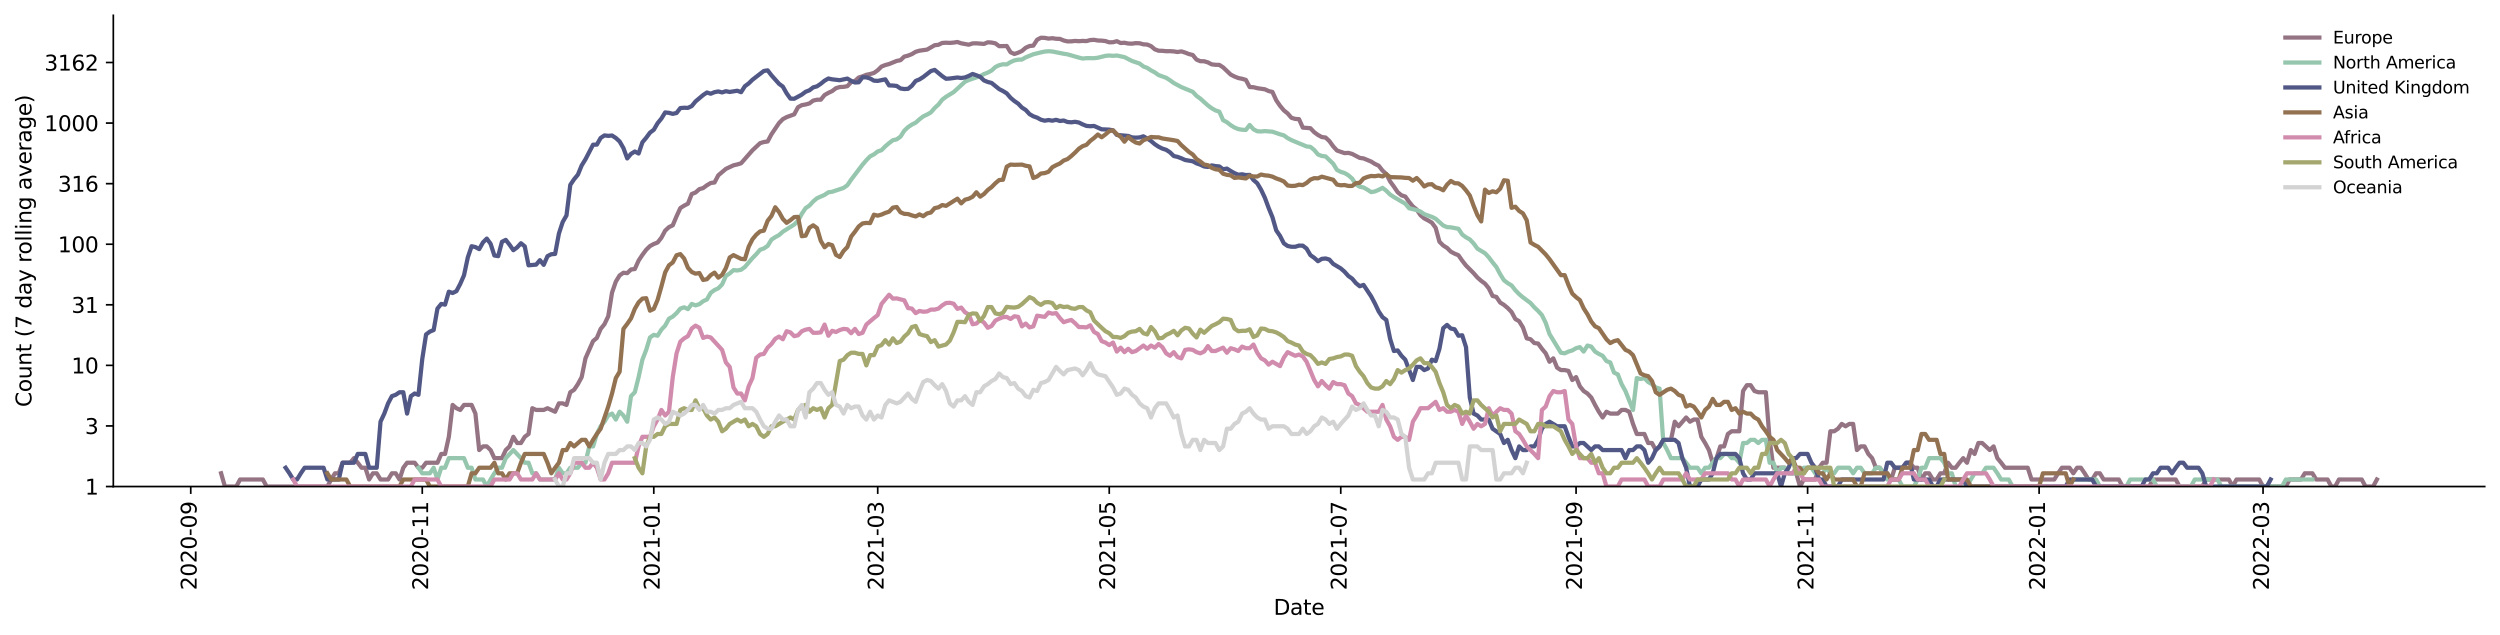 <?xml version="1.0" encoding="utf-8" standalone="no"?>
<!DOCTYPE svg PUBLIC "-//W3C//DTD SVG 1.1//EN"
  "http://www.w3.org/Graphics/SVG/1.1/DTD/svg11.dtd">
<svg xmlns:xlink="http://www.w3.org/1999/xlink" width="1176.528pt" height="298.621pt" viewBox="0 0 1176.528 298.621" xmlns="http://www.w3.org/2000/svg" version="1.1">
 <defs>
  <style type="text/css">*{stroke-linejoin: round; stroke-linecap: butt}</style>
 </defs>
 <g id="figure_1">
  <g id="patch_1">
   <path d="M 0 298.621 
L 1176.528 298.621 
L 1176.528 0 
L 0 0 
z
" style="fill: #ffffff"/>
  </g>
  <g id="axes_1">
   <g id="patch_2">
    <path d="M 53.328 228.96 
L 1169.328 228.96 
L 1169.328 7.2 
L 53.328 7.2 
z
" style="fill: #ffffff"/>
   </g>
   <g id="matplotlib.axis_1">
    <g id="xtick_1">
     <g id="line2d_1">
      <defs>
       <path id="m51aa14b96a" d="M 0 0 
L 0 3.5 
" style="stroke: #000000; stroke-width: 0.8"/>
      </defs>
      <g>
       <use xlink:href="#m51aa14b96a" x="89.766" y="228.96" style="stroke: #000000; stroke-width: 0.8"/>
      </g>
     </g>
     <g id="text_1">
      <!-- 2020-09 -->
      <g transform="translate(92.525 277.743)rotate(-90)scale(0.1 -0.1)">
       <defs>
        <path id="DejaVuSans-32" d="M 1228 531 
L 3431 531 
L 3431 0 
L 469 0 
L 469 531 
Q 828 903 1448 1529 
Q 2069 2156 2228 2338 
Q 2531 2678 2651 2914 
Q 2772 3150 2772 3378 
Q 2772 3750 2511 3984 
Q 2250 4219 1831 4219 
Q 1534 4219 1204 4116 
Q 875 4013 500 3803 
L 500 4441 
Q 881 4594 1212 4672 
Q 1544 4750 1819 4750 
Q 2544 4750 2975 4387 
Q 3406 4025 3406 3419 
Q 3406 3131 3298 2873 
Q 3191 2616 2906 2266 
Q 2828 2175 2409 1742 
Q 1991 1309 1228 531 
z
" transform="scale(0.016)"/>
        <path id="DejaVuSans-30" d="M 2034 4250 
Q 1547 4250 1301 3770 
Q 1056 3291 1056 2328 
Q 1056 1369 1301 889 
Q 1547 409 2034 409 
Q 2525 409 2770 889 
Q 3016 1369 3016 2328 
Q 3016 3291 2770 3770 
Q 2525 4250 2034 4250 
z
M 2034 4750 
Q 2819 4750 3233 4129 
Q 3647 3509 3647 2328 
Q 3647 1150 3233 529 
Q 2819 -91 2034 -91 
Q 1250 -91 836 529 
Q 422 1150 422 2328 
Q 422 3509 836 4129 
Q 1250 4750 2034 4750 
z
" transform="scale(0.016)"/>
        <path id="DejaVuSans-2d" d="M 313 2009 
L 1997 2009 
L 1997 1497 
L 313 1497 
L 313 2009 
z
" transform="scale(0.016)"/>
        <path id="DejaVuSans-39" d="M 703 97 
L 703 672 
Q 941 559 1184 500 
Q 1428 441 1663 441 
Q 2288 441 2617 861 
Q 2947 1281 2994 2138 
Q 2813 1869 2534 1725 
Q 2256 1581 1919 1581 
Q 1219 1581 811 2004 
Q 403 2428 403 3163 
Q 403 3881 828 4315 
Q 1253 4750 1959 4750 
Q 2769 4750 3195 4129 
Q 3622 3509 3622 2328 
Q 3622 1225 3098 567 
Q 2575 -91 1691 -91 
Q 1453 -91 1209 -44 
Q 966 3 703 97 
z
M 1959 2075 
Q 2384 2075 2632 2365 
Q 2881 2656 2881 3163 
Q 2881 3666 2632 3958 
Q 2384 4250 1959 4250 
Q 1534 4250 1286 3958 
Q 1038 3666 1038 3163 
Q 1038 2656 1286 2365 
Q 1534 2075 1959 2075 
z
" transform="scale(0.016)"/>
       </defs>
       <use xlink:href="#DejaVuSans-32"/>
       <use xlink:href="#DejaVuSans-30" x="63.623"/>
       <use xlink:href="#DejaVuSans-32" x="127.246"/>
       <use xlink:href="#DejaVuSans-30" x="190.869"/>
       <use xlink:href="#DejaVuSans-2d" x="254.492"/>
       <use xlink:href="#DejaVuSans-30" x="290.576"/>
       <use xlink:href="#DejaVuSans-39" x="354.199"/>
      </g>
     </g>
    </g>
    <g id="xtick_2">
     <g id="line2d_2">
      <g>
       <use xlink:href="#m51aa14b96a" x="198.722" y="228.96" style="stroke: #000000; stroke-width: 0.8"/>
      </g>
     </g>
     <g id="text_2">
      <!-- 2020-11 -->
      <g transform="translate(201.482 277.743)rotate(-90)scale(0.1 -0.1)">
       <defs>
        <path id="DejaVuSans-31" d="M 794 531 
L 1825 531 
L 1825 4091 
L 703 3866 
L 703 4441 
L 1819 4666 
L 2450 4666 
L 2450 531 
L 3481 531 
L 3481 0 
L 794 0 
L 794 531 
z
" transform="scale(0.016)"/>
       </defs>
       <use xlink:href="#DejaVuSans-32"/>
       <use xlink:href="#DejaVuSans-30" x="63.623"/>
       <use xlink:href="#DejaVuSans-32" x="127.246"/>
       <use xlink:href="#DejaVuSans-30" x="190.869"/>
       <use xlink:href="#DejaVuSans-2d" x="254.492"/>
       <use xlink:href="#DejaVuSans-31" x="290.576"/>
       <use xlink:href="#DejaVuSans-31" x="354.199"/>
      </g>
     </g>
    </g>
    <g id="xtick_3">
     <g id="line2d_3">
      <g>
       <use xlink:href="#m51aa14b96a" x="307.679" y="228.96" style="stroke: #000000; stroke-width: 0.8"/>
      </g>
     </g>
     <g id="text_3">
      <!-- 2021-01 -->
      <g transform="translate(310.438 277.743)rotate(-90)scale(0.1 -0.1)">
       <use xlink:href="#DejaVuSans-32"/>
       <use xlink:href="#DejaVuSans-30" x="63.623"/>
       <use xlink:href="#DejaVuSans-32" x="127.246"/>
       <use xlink:href="#DejaVuSans-31" x="190.869"/>
       <use xlink:href="#DejaVuSans-2d" x="254.492"/>
       <use xlink:href="#DejaVuSans-30" x="290.576"/>
       <use xlink:href="#DejaVuSans-31" x="354.199"/>
      </g>
     </g>
    </g>
    <g id="xtick_4">
     <g id="line2d_4">
      <g>
       <use xlink:href="#m51aa14b96a" x="413.063" y="228.96" style="stroke: #000000; stroke-width: 0.8"/>
      </g>
     </g>
     <g id="text_4">
      <!-- 2021-03 -->
      <g transform="translate(415.822 277.743)rotate(-90)scale(0.1 -0.1)">
       <defs>
        <path id="DejaVuSans-33" d="M 2597 2516 
Q 3050 2419 3304 2112 
Q 3559 1806 3559 1356 
Q 3559 666 3084 287 
Q 2609 -91 1734 -91 
Q 1441 -91 1130 -33 
Q 819 25 488 141 
L 488 750 
Q 750 597 1062 519 
Q 1375 441 1716 441 
Q 2309 441 2620 675 
Q 2931 909 2931 1356 
Q 2931 1769 2642 2001 
Q 2353 2234 1838 2234 
L 1294 2234 
L 1294 2753 
L 1863 2753 
Q 2328 2753 2575 2939 
Q 2822 3125 2822 3475 
Q 2822 3834 2567 4026 
Q 2313 4219 1838 4219 
Q 1578 4219 1281 4162 
Q 984 4106 628 3988 
L 628 4550 
Q 988 4650 1302 4700 
Q 1616 4750 1894 4750 
Q 2613 4750 3031 4423 
Q 3450 4097 3450 3541 
Q 3450 3153 3228 2886 
Q 3006 2619 2597 2516 
z
" transform="scale(0.016)"/>
       </defs>
       <use xlink:href="#DejaVuSans-32"/>
       <use xlink:href="#DejaVuSans-30" x="63.623"/>
       <use xlink:href="#DejaVuSans-32" x="127.246"/>
       <use xlink:href="#DejaVuSans-31" x="190.869"/>
       <use xlink:href="#DejaVuSans-2d" x="254.492"/>
       <use xlink:href="#DejaVuSans-30" x="290.576"/>
       <use xlink:href="#DejaVuSans-33" x="354.199"/>
      </g>
     </g>
    </g>
    <g id="xtick_5">
     <g id="line2d_5">
      <g>
       <use xlink:href="#m51aa14b96a" x="522.02" y="228.96" style="stroke: #000000; stroke-width: 0.8"/>
      </g>
     </g>
     <g id="text_5">
      <!-- 2021-05 -->
      <g transform="translate(524.779 277.743)rotate(-90)scale(0.1 -0.1)">
       <defs>
        <path id="DejaVuSans-35" d="M 691 4666 
L 3169 4666 
L 3169 4134 
L 1269 4134 
L 1269 2991 
Q 1406 3038 1543 3061 
Q 1681 3084 1819 3084 
Q 2600 3084 3056 2656 
Q 3513 2228 3513 1497 
Q 3513 744 3044 326 
Q 2575 -91 1722 -91 
Q 1428 -91 1123 -41 
Q 819 9 494 109 
L 494 744 
Q 775 591 1075 516 
Q 1375 441 1709 441 
Q 2250 441 2565 725 
Q 2881 1009 2881 1497 
Q 2881 1984 2565 2268 
Q 2250 2553 1709 2553 
Q 1456 2553 1204 2497 
Q 953 2441 691 2322 
L 691 4666 
z
" transform="scale(0.016)"/>
       </defs>
       <use xlink:href="#DejaVuSans-32"/>
       <use xlink:href="#DejaVuSans-30" x="63.623"/>
       <use xlink:href="#DejaVuSans-32" x="127.246"/>
       <use xlink:href="#DejaVuSans-31" x="190.869"/>
       <use xlink:href="#DejaVuSans-2d" x="254.492"/>
       <use xlink:href="#DejaVuSans-30" x="290.576"/>
       <use xlink:href="#DejaVuSans-35" x="354.199"/>
      </g>
     </g>
    </g>
    <g id="xtick_6">
     <g id="line2d_6">
      <g>
       <use xlink:href="#m51aa14b96a" x="630.976" y="228.96" style="stroke: #000000; stroke-width: 0.8"/>
      </g>
     </g>
     <g id="text_6">
      <!-- 2021-07 -->
      <g transform="translate(633.735 277.743)rotate(-90)scale(0.1 -0.1)">
       <defs>
        <path id="DejaVuSans-37" d="M 525 4666 
L 3525 4666 
L 3525 4397 
L 1831 0 
L 1172 0 
L 2766 4134 
L 525 4134 
L 525 4666 
z
" transform="scale(0.016)"/>
       </defs>
       <use xlink:href="#DejaVuSans-32"/>
       <use xlink:href="#DejaVuSans-30" x="63.623"/>
       <use xlink:href="#DejaVuSans-32" x="127.246"/>
       <use xlink:href="#DejaVuSans-31" x="190.869"/>
       <use xlink:href="#DejaVuSans-2d" x="254.492"/>
       <use xlink:href="#DejaVuSans-30" x="290.576"/>
       <use xlink:href="#DejaVuSans-37" x="354.199"/>
      </g>
     </g>
    </g>
    <g id="xtick_7">
     <g id="line2d_7">
      <g>
       <use xlink:href="#m51aa14b96a" x="741.719" y="228.96" style="stroke: #000000; stroke-width: 0.8"/>
      </g>
     </g>
     <g id="text_7">
      <!-- 2021-09 -->
      <g transform="translate(744.478 277.743)rotate(-90)scale(0.1 -0.1)">
       <use xlink:href="#DejaVuSans-32"/>
       <use xlink:href="#DejaVuSans-30" x="63.623"/>
       <use xlink:href="#DejaVuSans-32" x="127.246"/>
       <use xlink:href="#DejaVuSans-31" x="190.869"/>
       <use xlink:href="#DejaVuSans-2d" x="254.492"/>
       <use xlink:href="#DejaVuSans-30" x="290.576"/>
       <use xlink:href="#DejaVuSans-39" x="354.199"/>
      </g>
     </g>
    </g>
    <g id="xtick_8">
     <g id="line2d_8">
      <g>
       <use xlink:href="#m51aa14b96a" x="850.675" y="228.96" style="stroke: #000000; stroke-width: 0.8"/>
      </g>
     </g>
     <g id="text_8">
      <!-- 2021-11 -->
      <g transform="translate(853.434 277.743)rotate(-90)scale(0.1 -0.1)">
       <use xlink:href="#DejaVuSans-32"/>
       <use xlink:href="#DejaVuSans-30" x="63.623"/>
       <use xlink:href="#DejaVuSans-32" x="127.246"/>
       <use xlink:href="#DejaVuSans-31" x="190.869"/>
       <use xlink:href="#DejaVuSans-2d" x="254.492"/>
       <use xlink:href="#DejaVuSans-31" x="290.576"/>
       <use xlink:href="#DejaVuSans-31" x="354.199"/>
      </g>
     </g>
    </g>
    <g id="xtick_9">
     <g id="line2d_9">
      <g>
       <use xlink:href="#m51aa14b96a" x="959.632" y="228.96" style="stroke: #000000; stroke-width: 0.8"/>
      </g>
     </g>
     <g id="text_9">
      <!-- 2022-01 -->
      <g transform="translate(962.391 277.743)rotate(-90)scale(0.1 -0.1)">
       <use xlink:href="#DejaVuSans-32"/>
       <use xlink:href="#DejaVuSans-30" x="63.623"/>
       <use xlink:href="#DejaVuSans-32" x="127.246"/>
       <use xlink:href="#DejaVuSans-32" x="190.869"/>
       <use xlink:href="#DejaVuSans-2d" x="254.492"/>
       <use xlink:href="#DejaVuSans-30" x="290.576"/>
       <use xlink:href="#DejaVuSans-31" x="354.199"/>
      </g>
     </g>
    </g>
    <g id="xtick_10">
     <g id="line2d_10">
      <g>
       <use xlink:href="#m51aa14b96a" x="1065.016" y="228.96" style="stroke: #000000; stroke-width: 0.8"/>
      </g>
     </g>
     <g id="text_10">
      <!-- 2022-03 -->
      <g transform="translate(1067.775 277.743)rotate(-90)scale(0.1 -0.1)">
       <use xlink:href="#DejaVuSans-32"/>
       <use xlink:href="#DejaVuSans-30" x="63.623"/>
       <use xlink:href="#DejaVuSans-32" x="127.246"/>
       <use xlink:href="#DejaVuSans-32" x="190.869"/>
       <use xlink:href="#DejaVuSans-2d" x="254.492"/>
       <use xlink:href="#DejaVuSans-30" x="290.576"/>
       <use xlink:href="#DejaVuSans-33" x="354.199"/>
      </g>
     </g>
    </g>
    <g id="text_11">
     <!-- Date -->
     <g transform="translate(599.377 289.341)scale(0.1 -0.1)">
      <defs>
       <path id="DejaVuSans-44" d="M 1259 4147 
L 1259 519 
L 2022 519 
Q 2988 519 3436 956 
Q 3884 1394 3884 2338 
Q 3884 3275 3436 3711 
Q 2988 4147 2022 4147 
L 1259 4147 
z
M 628 4666 
L 1925 4666 
Q 3281 4666 3915 4102 
Q 4550 3538 4550 2338 
Q 4550 1131 3912 565 
Q 3275 0 1925 0 
L 628 0 
L 628 4666 
z
" transform="scale(0.016)"/>
       <path id="DejaVuSans-61" d="M 2194 1759 
Q 1497 1759 1228 1600 
Q 959 1441 959 1056 
Q 959 750 1161 570 
Q 1363 391 1709 391 
Q 2188 391 2477 730 
Q 2766 1069 2766 1631 
L 2766 1759 
L 2194 1759 
z
M 3341 1997 
L 3341 0 
L 2766 0 
L 2766 531 
Q 2569 213 2275 61 
Q 1981 -91 1556 -91 
Q 1019 -91 701 211 
Q 384 513 384 1019 
Q 384 1609 779 1909 
Q 1175 2209 1959 2209 
L 2766 2209 
L 2766 2266 
Q 2766 2663 2505 2880 
Q 2244 3097 1772 3097 
Q 1472 3097 1187 3025 
Q 903 2953 641 2809 
L 641 3341 
Q 956 3463 1253 3523 
Q 1550 3584 1831 3584 
Q 2591 3584 2966 3190 
Q 3341 2797 3341 1997 
z
" transform="scale(0.016)"/>
       <path id="DejaVuSans-74" d="M 1172 4494 
L 1172 3500 
L 2356 3500 
L 2356 3053 
L 1172 3053 
L 1172 1153 
Q 1172 725 1289 603 
Q 1406 481 1766 481 
L 2356 481 
L 2356 0 
L 1766 0 
Q 1100 0 847 248 
Q 594 497 594 1153 
L 594 3053 
L 172 3053 
L 172 3500 
L 594 3500 
L 594 4494 
L 1172 4494 
z
" transform="scale(0.016)"/>
       <path id="DejaVuSans-65" d="M 3597 1894 
L 3597 1613 
L 953 1613 
Q 991 1019 1311 708 
Q 1631 397 2203 397 
Q 2534 397 2845 478 
Q 3156 559 3463 722 
L 3463 178 
Q 3153 47 2828 -22 
Q 2503 -91 2169 -91 
Q 1331 -91 842 396 
Q 353 884 353 1716 
Q 353 2575 817 3079 
Q 1281 3584 2069 3584 
Q 2775 3584 3186 3129 
Q 3597 2675 3597 1894 
z
M 3022 2063 
Q 3016 2534 2758 2815 
Q 2500 3097 2075 3097 
Q 1594 3097 1305 2825 
Q 1016 2553 972 2059 
L 3022 2063 
z
" transform="scale(0.016)"/>
      </defs>
      <use xlink:href="#DejaVuSans-44"/>
      <use xlink:href="#DejaVuSans-61" x="77.002"/>
      <use xlink:href="#DejaVuSans-74" x="138.281"/>
      <use xlink:href="#DejaVuSans-65" x="177.49"/>
     </g>
    </g>
   </g>
   <g id="matplotlib.axis_2">
    <g id="ytick_1">
     <g id="line2d_11">
      <defs>
       <path id="m34d274a2f6" d="M 0 0 
L -3.5 0 
" style="stroke: #000000; stroke-width: 0.8"/>
      </defs>
      <g>
       <use xlink:href="#m34d274a2f6" x="53.328" y="228.96" style="stroke: #000000; stroke-width: 0.8"/>
      </g>
     </g>
     <g id="text_12">
      <!-- 1 -->
      <g transform="translate(39.966 232.759)scale(0.1 -0.1)">
       <use xlink:href="#DejaVuSans-31"/>
      </g>
     </g>
    </g>
    <g id="ytick_2">
     <g id="line2d_12">
      <g>
       <use xlink:href="#m34d274a2f6" x="53.328" y="200.454" style="stroke: #000000; stroke-width: 0.8"/>
      </g>
     </g>
     <g id="text_13">
      <!-- 3 -->
      <g transform="translate(39.966 204.253)scale(0.1 -0.1)">
       <use xlink:href="#DejaVuSans-33"/>
      </g>
     </g>
    </g>
    <g id="ytick_3">
     <g id="line2d_13">
      <g>
       <use xlink:href="#m34d274a2f6" x="53.328" y="171.948" style="stroke: #000000; stroke-width: 0.8"/>
      </g>
     </g>
     <g id="text_14">
      <!-- 10 -->
      <g transform="translate(33.603 175.747)scale(0.1 -0.1)">
       <use xlink:href="#DejaVuSans-31"/>
       <use xlink:href="#DejaVuSans-30" x="63.623"/>
      </g>
     </g>
    </g>
    <g id="ytick_4">
     <g id="line2d_14">
      <g>
       <use xlink:href="#m34d274a2f6" x="53.328" y="143.442" style="stroke: #000000; stroke-width: 0.8"/>
      </g>
     </g>
     <g id="text_15">
      <!-- 31 -->
      <g transform="translate(33.603 147.241)scale(0.1 -0.1)">
       <use xlink:href="#DejaVuSans-33"/>
       <use xlink:href="#DejaVuSans-31" x="63.623"/>
      </g>
     </g>
    </g>
    <g id="ytick_5">
     <g id="line2d_15">
      <g>
       <use xlink:href="#m34d274a2f6" x="53.328" y="114.936" style="stroke: #000000; stroke-width: 0.8"/>
      </g>
     </g>
     <g id="text_16">
      <!-- 100 -->
      <g transform="translate(27.241 118.735)scale(0.1 -0.1)">
       <use xlink:href="#DejaVuSans-31"/>
       <use xlink:href="#DejaVuSans-30" x="63.623"/>
       <use xlink:href="#DejaVuSans-30" x="127.246"/>
      </g>
     </g>
    </g>
    <g id="ytick_6">
     <g id="line2d_16">
      <g>
       <use xlink:href="#m34d274a2f6" x="53.328" y="86.429" style="stroke: #000000; stroke-width: 0.8"/>
      </g>
     </g>
     <g id="text_17">
      <!-- 316 -->
      <g transform="translate(27.241 90.229)scale(0.1 -0.1)">
       <defs>
        <path id="DejaVuSans-36" d="M 2113 2584 
Q 1688 2584 1439 2293 
Q 1191 2003 1191 1497 
Q 1191 994 1439 701 
Q 1688 409 2113 409 
Q 2538 409 2786 701 
Q 3034 994 3034 1497 
Q 3034 2003 2786 2293 
Q 2538 2584 2113 2584 
z
M 3366 4563 
L 3366 3988 
Q 3128 4100 2886 4159 
Q 2644 4219 2406 4219 
Q 1781 4219 1451 3797 
Q 1122 3375 1075 2522 
Q 1259 2794 1537 2939 
Q 1816 3084 2150 3084 
Q 2853 3084 3261 2657 
Q 3669 2231 3669 1497 
Q 3669 778 3244 343 
Q 2819 -91 2113 -91 
Q 1303 -91 875 529 
Q 447 1150 447 2328 
Q 447 3434 972 4092 
Q 1497 4750 2381 4750 
Q 2619 4750 2861 4703 
Q 3103 4656 3366 4563 
z
" transform="scale(0.016)"/>
       </defs>
       <use xlink:href="#DejaVuSans-33"/>
       <use xlink:href="#DejaVuSans-31" x="63.623"/>
       <use xlink:href="#DejaVuSans-36" x="127.246"/>
      </g>
     </g>
    </g>
    <g id="ytick_7">
     <g id="line2d_17">
      <g>
       <use xlink:href="#m34d274a2f6" x="53.328" y="57.923" style="stroke: #000000; stroke-width: 0.8"/>
      </g>
     </g>
     <g id="text_18">
      <!-- 1000 -->
      <g transform="translate(20.878 61.723)scale(0.1 -0.1)">
       <use xlink:href="#DejaVuSans-31"/>
       <use xlink:href="#DejaVuSans-30" x="63.623"/>
       <use xlink:href="#DejaVuSans-30" x="127.246"/>
       <use xlink:href="#DejaVuSans-30" x="190.869"/>
      </g>
     </g>
    </g>
    <g id="ytick_8">
     <g id="line2d_18">
      <g>
       <use xlink:href="#m34d274a2f6" x="53.328" y="29.417" style="stroke: #000000; stroke-width: 0.8"/>
      </g>
     </g>
     <g id="text_19">
      <!-- 3162 -->
      <g transform="translate(20.878 33.216)scale(0.1 -0.1)">
       <use xlink:href="#DejaVuSans-33"/>
       <use xlink:href="#DejaVuSans-31" x="63.623"/>
       <use xlink:href="#DejaVuSans-36" x="127.246"/>
       <use xlink:href="#DejaVuSans-32" x="190.869"/>
      </g>
     </g>
    </g>
    <g id="text_20">
     <!-- Count (7 day rolling average) -->
     <g transform="translate(14.798 191.548)rotate(-90)scale(0.1 -0.1)">
      <defs>
       <path id="DejaVuSans-43" d="M 4122 4306 
L 4122 3641 
Q 3803 3938 3442 4084 
Q 3081 4231 2675 4231 
Q 1875 4231 1450 3742 
Q 1025 3253 1025 2328 
Q 1025 1406 1450 917 
Q 1875 428 2675 428 
Q 3081 428 3442 575 
Q 3803 722 4122 1019 
L 4122 359 
Q 3791 134 3420 21 
Q 3050 -91 2638 -91 
Q 1578 -91 968 557 
Q 359 1206 359 2328 
Q 359 3453 968 4101 
Q 1578 4750 2638 4750 
Q 3056 4750 3426 4639 
Q 3797 4528 4122 4306 
z
" transform="scale(0.016)"/>
       <path id="DejaVuSans-6f" d="M 1959 3097 
Q 1497 3097 1228 2736 
Q 959 2375 959 1747 
Q 959 1119 1226 758 
Q 1494 397 1959 397 
Q 2419 397 2687 759 
Q 2956 1122 2956 1747 
Q 2956 2369 2687 2733 
Q 2419 3097 1959 3097 
z
M 1959 3584 
Q 2709 3584 3137 3096 
Q 3566 2609 3566 1747 
Q 3566 888 3137 398 
Q 2709 -91 1959 -91 
Q 1206 -91 779 398 
Q 353 888 353 1747 
Q 353 2609 779 3096 
Q 1206 3584 1959 3584 
z
" transform="scale(0.016)"/>
       <path id="DejaVuSans-75" d="M 544 1381 
L 544 3500 
L 1119 3500 
L 1119 1403 
Q 1119 906 1312 657 
Q 1506 409 1894 409 
Q 2359 409 2629 706 
Q 2900 1003 2900 1516 
L 2900 3500 
L 3475 3500 
L 3475 0 
L 2900 0 
L 2900 538 
Q 2691 219 2414 64 
Q 2138 -91 1772 -91 
Q 1169 -91 856 284 
Q 544 659 544 1381 
z
M 1991 3584 
L 1991 3584 
z
" transform="scale(0.016)"/>
       <path id="DejaVuSans-6e" d="M 3513 2113 
L 3513 0 
L 2938 0 
L 2938 2094 
Q 2938 2591 2744 2837 
Q 2550 3084 2163 3084 
Q 1697 3084 1428 2787 
Q 1159 2491 1159 1978 
L 1159 0 
L 581 0 
L 581 3500 
L 1159 3500 
L 1159 2956 
Q 1366 3272 1645 3428 
Q 1925 3584 2291 3584 
Q 2894 3584 3203 3211 
Q 3513 2838 3513 2113 
z
" transform="scale(0.016)"/>
       <path id="DejaVuSans-20" transform="scale(0.016)"/>
       <path id="DejaVuSans-28" d="M 1984 4856 
Q 1566 4138 1362 3434 
Q 1159 2731 1159 2009 
Q 1159 1288 1364 580 
Q 1569 -128 1984 -844 
L 1484 -844 
Q 1016 -109 783 600 
Q 550 1309 550 2009 
Q 550 2706 781 3412 
Q 1013 4119 1484 4856 
L 1984 4856 
z
" transform="scale(0.016)"/>
       <path id="DejaVuSans-64" d="M 2906 2969 
L 2906 4863 
L 3481 4863 
L 3481 0 
L 2906 0 
L 2906 525 
Q 2725 213 2448 61 
Q 2172 -91 1784 -91 
Q 1150 -91 751 415 
Q 353 922 353 1747 
Q 353 2572 751 3078 
Q 1150 3584 1784 3584 
Q 2172 3584 2448 3432 
Q 2725 3281 2906 2969 
z
M 947 1747 
Q 947 1113 1208 752 
Q 1469 391 1925 391 
Q 2381 391 2643 752 
Q 2906 1113 2906 1747 
Q 2906 2381 2643 2742 
Q 2381 3103 1925 3103 
Q 1469 3103 1208 2742 
Q 947 2381 947 1747 
z
" transform="scale(0.016)"/>
       <path id="DejaVuSans-79" d="M 2059 -325 
Q 1816 -950 1584 -1140 
Q 1353 -1331 966 -1331 
L 506 -1331 
L 506 -850 
L 844 -850 
Q 1081 -850 1212 -737 
Q 1344 -625 1503 -206 
L 1606 56 
L 191 3500 
L 800 3500 
L 1894 763 
L 2988 3500 
L 3597 3500 
L 2059 -325 
z
" transform="scale(0.016)"/>
       <path id="DejaVuSans-72" d="M 2631 2963 
Q 2534 3019 2420 3045 
Q 2306 3072 2169 3072 
Q 1681 3072 1420 2755 
Q 1159 2438 1159 1844 
L 1159 0 
L 581 0 
L 581 3500 
L 1159 3500 
L 1159 2956 
Q 1341 3275 1631 3429 
Q 1922 3584 2338 3584 
Q 2397 3584 2469 3576 
Q 2541 3569 2628 3553 
L 2631 2963 
z
" transform="scale(0.016)"/>
       <path id="DejaVuSans-6c" d="M 603 4863 
L 1178 4863 
L 1178 0 
L 603 0 
L 603 4863 
z
" transform="scale(0.016)"/>
       <path id="DejaVuSans-69" d="M 603 3500 
L 1178 3500 
L 1178 0 
L 603 0 
L 603 3500 
z
M 603 4863 
L 1178 4863 
L 1178 4134 
L 603 4134 
L 603 4863 
z
" transform="scale(0.016)"/>
       <path id="DejaVuSans-67" d="M 2906 1791 
Q 2906 2416 2648 2759 
Q 2391 3103 1925 3103 
Q 1463 3103 1205 2759 
Q 947 2416 947 1791 
Q 947 1169 1205 825 
Q 1463 481 1925 481 
Q 2391 481 2648 825 
Q 2906 1169 2906 1791 
z
M 3481 434 
Q 3481 -459 3084 -895 
Q 2688 -1331 1869 -1331 
Q 1566 -1331 1297 -1286 
Q 1028 -1241 775 -1147 
L 775 -588 
Q 1028 -725 1275 -790 
Q 1522 -856 1778 -856 
Q 2344 -856 2625 -561 
Q 2906 -266 2906 331 
L 2906 616 
Q 2728 306 2450 153 
Q 2172 0 1784 0 
Q 1141 0 747 490 
Q 353 981 353 1791 
Q 353 2603 747 3093 
Q 1141 3584 1784 3584 
Q 2172 3584 2450 3431 
Q 2728 3278 2906 2969 
L 2906 3500 
L 3481 3500 
L 3481 434 
z
" transform="scale(0.016)"/>
       <path id="DejaVuSans-76" d="M 191 3500 
L 800 3500 
L 1894 563 
L 2988 3500 
L 3597 3500 
L 2284 0 
L 1503 0 
L 191 3500 
z
" transform="scale(0.016)"/>
       <path id="DejaVuSans-29" d="M 513 4856 
L 1013 4856 
Q 1481 4119 1714 3412 
Q 1947 2706 1947 2009 
Q 1947 1309 1714 600 
Q 1481 -109 1013 -844 
L 513 -844 
Q 928 -128 1133 580 
Q 1338 1288 1338 2009 
Q 1338 2731 1133 3434 
Q 928 4138 513 4856 
z
" transform="scale(0.016)"/>
      </defs>
      <use xlink:href="#DejaVuSans-43"/>
      <use xlink:href="#DejaVuSans-6f" x="69.824"/>
      <use xlink:href="#DejaVuSans-75" x="131.006"/>
      <use xlink:href="#DejaVuSans-6e" x="194.385"/>
      <use xlink:href="#DejaVuSans-74" x="257.764"/>
      <use xlink:href="#DejaVuSans-20" x="296.973"/>
      <use xlink:href="#DejaVuSans-28" x="328.76"/>
      <use xlink:href="#DejaVuSans-37" x="367.773"/>
      <use xlink:href="#DejaVuSans-20" x="431.396"/>
      <use xlink:href="#DejaVuSans-64" x="463.184"/>
      <use xlink:href="#DejaVuSans-61" x="526.66"/>
      <use xlink:href="#DejaVuSans-79" x="587.939"/>
      <use xlink:href="#DejaVuSans-20" x="647.119"/>
      <use xlink:href="#DejaVuSans-72" x="678.906"/>
      <use xlink:href="#DejaVuSans-6f" x="717.77"/>
      <use xlink:href="#DejaVuSans-6c" x="778.951"/>
      <use xlink:href="#DejaVuSans-6c" x="806.734"/>
      <use xlink:href="#DejaVuSans-69" x="834.518"/>
      <use xlink:href="#DejaVuSans-6e" x="862.301"/>
      <use xlink:href="#DejaVuSans-67" x="925.68"/>
      <use xlink:href="#DejaVuSans-20" x="989.156"/>
      <use xlink:href="#DejaVuSans-61" x="1020.943"/>
      <use xlink:href="#DejaVuSans-76" x="1082.223"/>
      <use xlink:href="#DejaVuSans-65" x="1141.402"/>
      <use xlink:href="#DejaVuSans-72" x="1202.926"/>
      <use xlink:href="#DejaVuSans-61" x="1244.039"/>
      <use xlink:href="#DejaVuSans-67" x="1305.318"/>
      <use xlink:href="#DejaVuSans-65" x="1368.795"/>
      <use xlink:href="#DejaVuSans-29" x="1430.318"/>
     </g>
    </g>
   </g>
   <g id="line2d_19">
    <path d="M 104.055 222.737 
L 105.842 228.96 
L 111.2 228.96 
L 112.986 225.654 
L 123.703 225.654 
L 125.489 228.96 
L 154.068 228.96 
L 155.854 225.654 
L 157.641 222.737 
L 159.427 222.737 
L 161.213 217.769 
L 164.785 217.769 
L 166.571 215.614 
L 168.358 217.769 
L 170.144 220.129 
L 171.93 220.129 
L 173.716 225.654 
L 175.502 222.737 
L 177.288 222.737 
L 179.075 225.654 
L 182.647 225.654 
L 184.433 222.737 
L 186.219 222.737 
L 188.005 225.654 
L 189.792 220.129 
L 191.578 217.769 
L 195.15 217.769 
L 196.936 220.129 
L 198.722 220.129 
L 200.509 217.769 
L 205.867 217.769 
L 207.653 213.633 
L 209.44 213.633 
L 211.226 205.575 
L 213.012 190.567 
L 214.798 192.115 
L 216.584 192.927 
L 218.37 190.567 
L 221.943 190.567 
L 223.729 194.635 
L 225.515 211.798 
L 227.301 210.089 
L 229.087 210.089 
L 230.874 211.798 
L 232.66 215.614 
L 236.232 215.614 
L 238.018 211.798 
L 239.804 210.089 
L 241.591 205.575 
L 243.377 208.491 
L 245.163 208.491 
L 246.949 205.575 
L 248.735 204.236 
L 250.521 192.115 
L 252.308 192.927 
L 255.88 192.927 
L 257.666 192.115 
L 261.238 193.766 
L 263.025 189.828 
L 264.811 189.828 
L 266.597 190.567 
L 268.383 184.596 
L 270.169 183.444 
L 271.956 180.779 
L 273.742 177.473 
L 275.528 168.642 
L 279.1 160.533 
L 280.886 159.018 
L 282.673 154.785 
L 284.459 152.587 
L 286.245 148.839 
L 288.031 137.712 
L 289.817 132.526 
L 291.603 129.61 
L 293.39 128.362 
L 295.176 128.545 
L 296.962 126.829 
L 298.748 126.601 
L 300.534 122.631 
L 302.32 119.936 
L 304.107 117.544 
L 305.893 115.799 
L 307.679 114.83 
L 309.465 114.135 
L 311.251 111.878 
L 313.037 108.548 
L 314.824 106.884 
L 316.61 106.03 
L 318.396 101.776 
L 320.182 97.897 
L 321.968 96.785 
L 323.755 95.851 
L 325.541 91.304 
L 327.327 90.593 
L 329.113 89.016 
L 330.899 88.512 
L 332.685 87.186 
L 334.472 86.114 
L 336.258 85.883 
L 338.044 82.493 
L 341.616 79.47 
L 345.189 77.797 
L 346.975 77.382 
L 348.761 76.845 
L 354.119 70.731 
L 357.692 67.384 
L 359.478 66.831 
L 361.264 66.578 
L 363.05 63.198 
L 366.623 57.895 
L 368.409 56.074 
L 370.195 55.114 
L 373.767 53.807 
L 375.553 50.456 
L 377.34 49.484 
L 379.126 49.169 
L 380.912 48.672 
L 382.698 47.341 
L 384.484 46.933 
L 386.271 46.902 
L 388.057 44.723 
L 389.843 43.702 
L 391.629 42.86 
L 393.415 41.491 
L 395.201 40.958 
L 396.988 40.882 
L 398.774 40.555 
L 400.56 38.658 
L 402.346 38.102 
L 404.132 36.479 
L 405.918 35.943 
L 407.705 35.203 
L 409.491 34.841 
L 411.277 34.338 
L 413.063 33.067 
L 414.849 31.317 
L 416.635 30.606 
L 418.422 30.132 
L 421.994 28.673 
L 423.78 28.329 
L 425.566 26.634 
L 427.352 26.176 
L 429.139 25.463 
L 430.925 24.376 
L 432.711 23.852 
L 436.283 23.344 
L 439.856 21.29 
L 441.642 21.073 
L 443.428 20.208 
L 445.214 20.101 
L 447 20.187 
L 448.787 20.042 
L 450.573 19.768 
L 452.359 20.385 
L 455.931 21.032 
L 457.717 20.424 
L 459.504 20.386 
L 463.076 20.671 
L 464.862 19.906 
L 466.648 20.023 
L 468.434 20.399 
L 470.221 21.737 
L 473.793 21.652 
L 475.579 24.596 
L 477.365 25.399 
L 479.151 24.804 
L 480.938 23.98 
L 482.724 22.466 
L 484.51 21.665 
L 486.296 21.481 
L 488.082 18.697 
L 489.868 17.76 
L 491.655 17.822 
L 493.441 18.16 
L 495.227 17.978 
L 497.013 18.245 
L 498.799 18.302 
L 500.585 19.055 
L 502.372 19.478 
L 504.158 19.456 
L 505.944 19.257 
L 507.73 19.387 
L 509.516 19.251 
L 511.303 19.332 
L 513.089 18.854 
L 514.875 18.736 
L 516.661 19.063 
L 518.447 19.124 
L 520.233 19.324 
L 522.02 19.921 
L 523.806 19.863 
L 525.592 19.385 
L 527.378 20.246 
L 529.164 20.117 
L 530.95 20.486 
L 532.737 20.543 
L 534.523 20.302 
L 536.309 20.364 
L 538.095 20.861 
L 539.881 20.963 
L 541.667 21.695 
L 543.454 23.205 
L 545.24 23.873 
L 547.026 23.917 
L 548.812 24.1 
L 550.598 24.077 
L 552.384 24.197 
L 554.171 24.477 
L 555.957 24.175 
L 557.743 24.745 
L 559.529 25.438 
L 561.315 25.885 
L 563.101 28.055 
L 564.888 28.805 
L 566.674 28.825 
L 568.46 29.366 
L 570.246 30.289 
L 572.032 30.499 
L 573.819 30.533 
L 575.605 31.692 
L 579.177 35.098 
L 580.963 36.011 
L 582.749 36.717 
L 584.536 37.078 
L 586.322 37.605 
L 588.108 40.969 
L 589.894 41.035 
L 591.68 41.502 
L 595.253 42.024 
L 597.039 42.845 
L 598.825 43.274 
L 600.611 47.193 
L 602.397 49.795 
L 604.183 51.933 
L 605.97 53.374 
L 607.756 55.438 
L 609.542 55.959 
L 611.328 56.077 
L 613.114 60.049 
L 616.687 60.34 
L 618.473 62.215 
L 620.259 63.519 
L 622.045 64.491 
L 623.831 64.728 
L 625.617 66.388 
L 627.404 68.858 
L 629.19 70.82 
L 632.762 72.06 
L 634.548 71.947 
L 636.335 72.438 
L 639.907 74.306 
L 641.693 74.554 
L 645.265 76.023 
L 647.052 77.15 
L 648.838 77.987 
L 650.624 80.277 
L 652.41 81.899 
L 654.196 85.374 
L 655.982 87.816 
L 657.769 90.461 
L 659.555 91.925 
L 661.341 92.49 
L 663.127 94.983 
L 664.913 97.162 
L 666.699 98.6 
L 668.486 101.242 
L 670.272 102.795 
L 672.058 103.722 
L 673.844 104.779 
L 675.63 107.218 
L 677.416 113.761 
L 679.203 115.544 
L 680.989 116.656 
L 682.775 118.424 
L 684.561 119.379 
L 686.347 120.109 
L 688.134 122.679 
L 689.92 124.957 
L 693.492 128.545 
L 695.278 130.589 
L 697.064 132.169 
L 698.851 133.48 
L 700.637 135.668 
L 702.423 139.268 
L 704.209 139.745 
L 705.995 142.386 
L 707.781 143.482 
L 709.568 144.983 
L 711.354 146.836 
L 713.14 150.124 
L 714.926 151.172 
L 716.712 154.088 
L 718.498 159.229 
L 720.285 159.656 
L 722.071 161.441 
L 723.857 161.674 
L 725.643 164.127 
L 727.429 166.282 
L 729.215 170.24 
L 731.002 168.642 
L 732.788 173.032 
L 734.574 174.167 
L 736.36 174.167 
L 738.146 174.557 
L 739.932 178.836 
L 741.719 177.473 
L 743.505 181.811 
L 745.291 184.013 
L 747.077 185.193 
L 748.863 187.074 
L 750.65 190.567 
L 752.436 193.766 
L 754.222 196.47 
L 756.008 193.766 
L 757.794 194.635 
L 761.367 194.635 
L 763.153 192.927 
L 764.939 192.927 
L 766.725 193.766 
L 768.511 199.506 
L 770.297 204.236 
L 773.87 204.236 
L 775.656 208.491 
L 777.442 208.491 
L 779.228 211.798 
L 781.014 210.089 
L 782.801 206.99 
L 786.373 206.99 
L 788.159 198.452 
L 789.945 200.606 
L 793.518 196.47 
L 795.304 198.452 
L 797.09 197.441 
L 798.876 197.441 
L 800.662 205.575 
L 802.448 208.491 
L 804.235 211.798 
L 806.021 217.769 
L 807.807 215.614 
L 809.593 210.089 
L 811.379 210.089 
L 813.166 204.236 
L 814.952 202.966 
L 818.524 202.966 
L 820.31 184.013 
L 822.096 181.29 
L 823.883 181.29 
L 825.669 184.013 
L 827.455 184.596 
L 831.027 184.596 
L 832.813 206.99 
L 834.6 220.129 
L 839.958 220.129 
L 841.744 222.737 
L 845.317 222.737 
L 847.103 228.96 
L 848.889 225.654 
L 854.247 225.654 
L 856.034 220.129 
L 857.82 217.769 
L 859.606 217.769 
L 861.392 202.966 
L 863.178 202.966 
L 864.964 201.758 
L 866.751 199.506 
L 868.537 200.606 
L 870.323 199.506 
L 872.109 199.506 
L 873.895 211.798 
L 875.682 210.089 
L 877.468 210.089 
L 879.254 213.633 
L 881.04 215.614 
L 882.826 220.129 
L 884.612 220.129 
L 886.399 222.737 
L 888.185 222.737 
L 889.971 225.654 
L 891.757 220.129 
L 895.329 220.129 
L 897.116 217.769 
L 898.902 217.769 
L 900.688 220.129 
L 902.474 220.129 
L 904.26 225.654 
L 906.046 222.737 
L 907.833 222.737 
L 909.619 225.654 
L 911.405 225.654 
L 913.191 222.737 
L 914.977 222.737 
L 916.763 217.769 
L 918.55 220.129 
L 920.336 220.129 
L 922.122 217.769 
L 923.908 215.614 
L 925.694 217.769 
L 927.48 211.798 
L 929.267 213.633 
L 931.053 208.491 
L 932.839 208.491 
L 936.411 211.798 
L 938.198 210.089 
L 939.984 215.614 
L 941.77 217.769 
L 943.556 220.129 
L 954.273 220.129 
L 956.059 225.654 
L 966.776 225.654 
L 968.562 222.737 
L 970.349 220.129 
L 973.921 220.129 
L 975.707 222.737 
L 977.493 220.129 
L 979.279 220.129 
L 981.066 222.737 
L 982.852 225.654 
L 984.638 225.654 
L 986.424 222.737 
L 988.21 222.737 
L 989.996 225.654 
L 997.141 225.654 
L 998.927 228.96 
L 1011.431 228.96 
L 1013.217 225.654 
L 1023.934 225.654 
L 1025.72 228.96 
L 1036.437 228.96 
L 1038.223 225.654 
L 1048.94 225.654 
L 1050.726 228.96 
L 1052.513 225.654 
L 1063.23 225.654 
L 1065.016 228.96 
L 1075.733 228.96 
L 1077.519 225.654 
L 1082.877 225.654 
L 1084.664 222.737 
L 1088.236 222.737 
L 1090.022 225.654 
L 1095.381 225.654 
L 1097.167 228.96 
L 1098.953 228.96 
L 1100.739 225.654 
L 1111.456 225.654 
L 1113.242 228.96 
L 1116.815 228.96 
L 1118.601 225.654 
L 1118.601 225.654 
" clip-path="url(#pf316f7a71c)" style="fill: none; stroke: #947383; stroke-width: 2; stroke-linecap: square"/>
   </g>
   <g id="line2d_20">
    <path d="M 196.936 220.129 
L 198.722 222.737 
L 202.295 222.737 
L 204.081 220.129 
L 205.867 225.654 
L 207.653 220.129 
L 209.44 220.129 
L 211.226 215.614 
L 218.37 215.614 
L 220.157 220.129 
L 221.943 220.129 
L 223.729 225.654 
L 227.301 225.654 
L 229.087 228.96 
L 230.874 225.654 
L 232.66 222.737 
L 234.446 220.129 
L 236.232 220.129 
L 238.018 215.614 
L 241.591 211.798 
L 245.163 215.614 
L 246.949 217.769 
L 248.735 217.769 
L 250.521 222.737 
L 252.308 222.737 
L 254.094 225.654 
L 261.238 225.654 
L 263.025 220.129 
L 264.811 222.737 
L 266.597 222.737 
L 268.383 220.129 
L 271.956 220.129 
L 273.742 217.769 
L 275.528 217.769 
L 277.314 210.089 
L 279.1 210.089 
L 280.886 204.236 
L 282.673 200.606 
L 284.459 198.452 
L 286.245 195.536 
L 288.031 194.635 
L 289.817 197.441 
L 291.603 193.766 
L 293.39 195.536 
L 295.176 198.452 
L 296.962 186.431 
L 298.748 184.596 
L 300.534 177.473 
L 302.32 169.268 
L 304.107 164.649 
L 305.893 158.809 
L 307.679 157.591 
L 309.465 157.991 
L 311.251 155.142 
L 313.037 153.243 
L 314.824 149.978 
L 316.61 148.979 
L 318.396 147.355 
L 320.182 145.222 
L 321.968 144.628 
L 323.755 145.464 
L 325.541 143.038 
L 327.327 143.707 
L 329.113 143.148 
L 330.899 141.751 
L 332.685 140.929 
L 334.472 137.801 
L 336.258 136.499 
L 338.044 135.668 
L 339.83 133.857 
L 341.616 129.867 
L 343.402 128.668 
L 345.189 127.116 
L 346.975 127.291 
L 348.761 126.944 
L 350.547 125.656 
L 354.119 121.453 
L 355.906 119.634 
L 357.692 117.544 
L 359.478 116.923 
L 361.264 115.726 
L 363.05 112.769 
L 364.836 111.598 
L 366.623 110.628 
L 368.409 109.045 
L 373.767 105.663 
L 375.553 103.925 
L 377.34 100.599 
L 379.126 97.968 
L 380.912 96.751 
L 382.698 94.81 
L 384.484 93.288 
L 388.057 91.716 
L 389.843 90.5 
L 391.629 90.251 
L 396.988 88.439 
L 398.774 87.174 
L 400.56 84.552 
L 405.918 77.491 
L 407.705 75.399 
L 409.491 73.576 
L 411.277 72.655 
L 413.063 71.277 
L 414.849 70.672 
L 416.635 68.852 
L 418.422 67.332 
L 420.208 65.993 
L 421.994 65.575 
L 423.78 64.312 
L 425.566 61.502 
L 427.352 59.823 
L 429.139 58.63 
L 430.925 57.73 
L 432.711 56.139 
L 434.497 54.769 
L 436.283 53.915 
L 438.069 52.904 
L 439.856 50.833 
L 441.642 49.194 
L 443.428 46.904 
L 445.214 45.548 
L 448.787 43.352 
L 454.145 38.462 
L 455.931 37.63 
L 461.29 35.848 
L 463.076 34.837 
L 464.862 34.167 
L 466.648 33.185 
L 468.434 31.54 
L 470.221 30.683 
L 472.007 30.242 
L 473.793 30.316 
L 475.579 29.219 
L 477.365 28.436 
L 479.151 28.079 
L 480.938 28.02 
L 482.724 26.973 
L 486.296 25.538 
L 489.868 24.642 
L 491.655 24.269 
L 493.441 24.1 
L 495.227 24.233 
L 500.585 25.298 
L 502.372 25.569 
L 507.73 27.104 
L 509.516 27.547 
L 511.303 27.362 
L 514.875 27.379 
L 516.661 27.166 
L 520.233 26.284 
L 522.02 26.111 
L 523.806 26.273 
L 525.592 26.126 
L 529.164 26.881 
L 532.737 28.698 
L 536.309 29.894 
L 538.095 31.275 
L 539.881 31.947 
L 541.667 33.111 
L 543.454 34.059 
L 545.24 35.337 
L 548.812 36.612 
L 550.598 37.766 
L 552.384 39.056 
L 555.957 40.988 
L 561.315 43.205 
L 563.101 45.11 
L 564.888 46.419 
L 568.46 49.62 
L 570.246 50.948 
L 572.032 51.972 
L 573.819 52.552 
L 575.605 56.554 
L 577.391 57.496 
L 579.177 58.908 
L 580.963 60.015 
L 582.749 60.753 
L 584.536 61.048 
L 586.322 61.133 
L 588.108 58.813 
L 589.894 60.841 
L 591.68 61.773 
L 593.466 61.873 
L 595.253 61.695 
L 598.825 61.989 
L 602.397 63.206 
L 604.183 63.697 
L 605.97 65.009 
L 607.756 65.94 
L 614.9 68.918 
L 616.687 69.106 
L 618.473 70.571 
L 620.259 72.707 
L 622.045 73.397 
L 623.831 73.61 
L 627.404 77.035 
L 629.19 79.974 
L 630.976 80.886 
L 632.762 81.429 
L 634.548 82.484 
L 636.335 84.049 
L 638.121 86.751 
L 639.907 87.864 
L 641.693 88.234 
L 643.479 89.241 
L 645.265 90.408 
L 647.052 90.095 
L 648.838 89.341 
L 650.624 88.403 
L 652.41 89.786 
L 654.196 91.551 
L 655.982 92.734 
L 661.341 95.851 
L 663.127 98.004 
L 666.699 98.876 
L 668.486 99.551 
L 670.272 100.798 
L 673.844 102.048 
L 675.63 102.947 
L 679.203 106.129 
L 680.989 106.884 
L 682.775 106.986 
L 686.347 107.663 
L 688.134 110.362 
L 689.92 111.691 
L 691.706 112.672 
L 693.492 114.55 
L 695.278 117 
L 698.851 119.168 
L 700.637 121.087 
L 702.423 123.466 
L 704.209 125.656 
L 705.995 129.041 
L 707.781 131.887 
L 709.568 133.257 
L 711.354 134.317 
L 713.14 136.584 
L 714.926 138.432 
L 716.712 139.939 
L 720.285 142.601 
L 722.071 144.628 
L 723.857 146.328 
L 725.643 148.289 
L 727.429 151.948 
L 729.215 157.198 
L 734.574 166.002 
L 736.36 166.282 
L 738.146 165.452 
L 739.932 164.913 
L 741.719 163.871 
L 743.505 163.365 
L 745.291 165.452 
L 747.077 162.626 
L 748.863 163.116 
L 750.65 165.452 
L 752.436 166.565 
L 754.222 167.433 
L 756.008 169.912 
L 757.794 170.572 
L 759.58 175.355 
L 761.367 176.181 
L 763.153 180.779 
L 764.939 184.013 
L 768.511 192.927 
L 770.297 177.919 
L 772.084 178.373 
L 773.87 177.919 
L 775.656 179.789 
L 777.442 180.779 
L 779.228 182.343 
L 781.014 182.888 
L 782.801 208.491 
L 784.587 211.798 
L 786.373 215.614 
L 791.731 215.614 
L 793.518 217.769 
L 795.304 220.129 
L 798.876 220.129 
L 800.662 222.737 
L 802.448 220.129 
L 804.235 220.129 
L 806.021 217.769 
L 807.807 215.614 
L 809.593 215.614 
L 811.379 213.633 
L 813.166 213.633 
L 814.952 215.614 
L 816.738 215.614 
L 818.524 217.769 
L 820.31 208.491 
L 822.096 208.491 
L 823.883 206.99 
L 825.669 206.99 
L 827.455 208.491 
L 829.241 206.99 
L 831.027 206.99 
L 832.813 217.769 
L 834.6 217.769 
L 836.386 222.737 
L 838.172 220.129 
L 839.958 220.129 
L 841.744 222.737 
L 847.103 222.737 
L 848.889 220.129 
L 852.461 220.129 
L 854.247 222.737 
L 857.82 222.737 
L 859.606 220.129 
L 861.392 222.737 
L 863.178 222.737 
L 864.964 220.129 
L 870.323 220.129 
L 872.109 222.737 
L 873.895 220.129 
L 875.682 220.129 
L 877.468 222.737 
L 881.04 222.737 
L 882.826 220.129 
L 884.612 220.129 
L 886.399 222.737 
L 888.185 225.654 
L 893.543 225.654 
L 895.329 228.96 
L 900.688 228.96 
L 902.474 225.654 
L 904.26 220.129 
L 906.046 220.129 
L 907.833 215.614 
L 913.191 215.614 
L 914.977 217.769 
L 916.763 222.737 
L 918.55 222.737 
L 920.336 228.96 
L 925.694 228.96 
L 927.48 225.654 
L 929.267 222.737 
L 932.839 222.737 
L 934.625 220.129 
L 938.198 220.129 
L 939.984 222.737 
L 941.77 225.654 
L 945.342 225.654 
L 947.128 228.96 
L 973.921 228.96 
L 975.707 225.654 
L 986.424 225.654 
L 988.21 228.96 
L 1000.714 228.96 
L 1002.5 225.654 
L 1013.217 225.654 
L 1015.003 228.96 
L 1031.078 228.96 
L 1032.865 225.654 
L 1043.582 225.654 
L 1045.368 228.96 
L 1073.947 228.96 
L 1075.733 225.654 
L 1088.236 225.654 
L 1088.236 225.654 
" clip-path="url(#pf316f7a71c)" style="fill: none; stroke: #96c6ad; stroke-width: 2; stroke-linecap: square"/>
   </g>
   <g id="line2d_21">
    <path d="M 134.42 220.129 
L 136.206 222.737 
L 137.993 225.654 
L 139.779 225.654 
L 141.565 222.737 
L 143.351 220.129 
L 152.282 220.129 
L 154.068 225.654 
L 159.427 225.654 
L 161.213 217.769 
L 166.571 217.769 
L 168.358 213.633 
L 171.93 213.633 
L 173.716 220.129 
L 177.288 220.129 
L 179.075 198.452 
L 180.861 194.635 
L 182.647 189.828 
L 184.433 186.431 
L 186.219 185.804 
L 188.005 184.596 
L 189.792 184.596 
L 191.578 194.635 
L 193.364 186.431 
L 195.15 185.193 
L 196.936 185.804 
L 198.722 168.953 
L 200.509 157.394 
L 202.295 156.055 
L 204.081 155.322 
L 205.867 145.222 
L 207.653 143.038 
L 209.44 143.37 
L 211.226 137.272 
L 213.012 137.89 
L 214.798 137.012 
L 216.584 133.63 
L 218.37 129.546 
L 220.157 121.133 
L 221.943 115.873 
L 223.729 116.28 
L 225.515 117.232 
L 227.301 114.067 
L 229.087 112.288 
L 230.874 114.724 
L 232.66 120.241 
L 234.446 120.549 
L 236.232 113.795 
L 238.018 112.899 
L 239.804 115.184 
L 241.591 117.742 
L 243.377 116.43 
L 245.163 114.48 
L 246.949 115.946 
L 248.735 124.851 
L 252.308 124.537 
L 254.094 122.439 
L 255.88 124.641 
L 257.666 120.549 
L 259.452 119.634 
L 261.238 119.507 
L 263.025 109.925 
L 264.811 104.475 
L 266.597 101.384 
L 268.383 87.013 
L 270.169 84.366 
L 271.956 82.209 
L 273.742 77.868 
L 275.528 74.966 
L 279.1 68.099 
L 280.886 68.051 
L 282.673 64.919 
L 284.459 63.733 
L 286.245 63.935 
L 288.031 63.773 
L 289.817 64.938 
L 291.603 66.578 
L 293.39 69.686 
L 295.176 74.554 
L 296.962 72.413 
L 298.748 71.301 
L 300.534 72.248 
L 302.32 66.963 
L 304.107 64.835 
L 305.893 62.414 
L 307.679 61.076 
L 309.465 57.998 
L 311.251 55.806 
L 313.037 52.91 
L 314.824 53.11 
L 316.61 53.578 
L 318.396 53.163 
L 320.182 50.857 
L 321.968 50.706 
L 323.755 50.767 
L 325.541 49.92 
L 327.327 47.736 
L 330.899 44.733 
L 332.685 43.533 
L 334.472 44.108 
L 336.258 43.372 
L 338.044 43.032 
L 339.83 43.498 
L 341.616 42.918 
L 343.402 43.276 
L 346.975 42.703 
L 348.761 43.38 
L 350.547 40.583 
L 352.333 39.268 
L 354.119 37.526 
L 359.478 33.395 
L 361.264 33.11 
L 363.05 35.428 
L 366.623 39.439 
L 368.409 40.749 
L 370.195 43.92 
L 371.981 46.408 
L 373.767 46.475 
L 377.34 44.522 
L 379.126 43.184 
L 380.912 42.505 
L 382.698 41.126 
L 384.484 40.63 
L 386.271 39.417 
L 388.057 37.972 
L 389.843 36.949 
L 391.629 37.336 
L 395.201 37.747 
L 398.774 36.984 
L 400.56 38.061 
L 402.346 38.828 
L 404.132 38.725 
L 405.918 36.357 
L 407.705 36.414 
L 409.491 36.933 
L 411.277 37.958 
L 413.063 38.067 
L 416.635 37.347 
L 418.422 40.2 
L 420.208 40.255 
L 421.994 40.448 
L 423.78 41.638 
L 425.566 41.901 
L 427.352 41.798 
L 429.139 40.357 
L 430.925 38.101 
L 432.711 37.371 
L 434.497 36.235 
L 438.069 33.441 
L 439.856 32.893 
L 443.428 35.842 
L 445.214 37.057 
L 447 36.949 
L 450.573 36.472 
L 452.359 36.706 
L 454.145 36.442 
L 455.931 35.716 
L 457.717 34.818 
L 459.504 35.432 
L 461.29 36.167 
L 463.076 37.854 
L 464.862 38.58 
L 466.648 39.039 
L 470.221 41.929 
L 472.007 42.835 
L 473.793 43.946 
L 475.579 46.022 
L 477.365 47.535 
L 479.151 48.758 
L 480.938 50.624 
L 482.724 51.761 
L 484.51 53.706 
L 486.296 54.735 
L 488.082 55.365 
L 489.868 56.334 
L 491.655 56.806 
L 493.441 56.497 
L 495.227 56.793 
L 497.013 56.391 
L 498.799 56.939 
L 500.585 56.722 
L 502.372 57.412 
L 504.158 57.558 
L 505.944 57.322 
L 507.73 57.656 
L 509.516 58.536 
L 511.303 59.257 
L 513.089 59.407 
L 514.875 59.275 
L 518.447 60.852 
L 522.02 61.008 
L 523.806 61.351 
L 525.592 63.488 
L 529.164 63.823 
L 530.95 63.985 
L 532.737 64.663 
L 534.523 64.779 
L 536.309 64.681 
L 538.095 64.152 
L 539.881 65.179 
L 541.667 66.344 
L 543.454 67.866 
L 545.24 69.045 
L 547.026 69.931 
L 548.812 70.507 
L 550.598 71.668 
L 552.384 73.424 
L 554.171 73.831 
L 555.957 74.492 
L 557.743 75.299 
L 561.315 75.898 
L 563.101 76.875 
L 564.888 77.507 
L 566.674 78.339 
L 568.46 78.575 
L 570.246 77.828 
L 572.032 78.171 
L 573.819 78.323 
L 575.605 79.674 
L 577.391 79.335 
L 579.177 80.479 
L 580.963 81.484 
L 582.749 82.237 
L 584.536 82.021 
L 586.322 82.389 
L 588.108 82.313 
L 589.894 84.708 
L 591.68 86.247 
L 593.466 89.266 
L 595.253 93.039 
L 597.039 97.862 
L 598.825 102.217 
L 600.611 108.412 
L 602.397 111.018 
L 604.183 114.515 
L 605.97 115.763 
L 607.756 116.131 
L 609.542 116.131 
L 611.328 115.581 
L 613.114 115.617 
L 614.9 117 
L 616.687 120.066 
L 618.473 121.315 
L 620.259 122.922 
L 622.045 121.824 
L 623.831 121.638 
L 625.617 122.153 
L 627.404 124.174 
L 630.976 126.32 
L 632.762 127.88 
L 634.548 129.867 
L 636.335 131.127 
L 638.121 133.257 
L 639.907 134.707 
L 641.693 134.086 
L 645.265 139.458 
L 647.052 142.819 
L 648.838 146.581 
L 650.624 149.26 
L 652.41 150.568 
L 654.196 159.442 
L 655.982 165.181 
L 657.769 164.913 
L 659.555 167.433 
L 661.341 169.268 
L 664.913 178.836 
L 666.699 172.666 
L 668.486 172.666 
L 670.272 174.167 
L 672.058 173.405 
L 673.844 169.268 
L 675.63 169.912 
L 677.416 164.127 
L 679.203 154.434 
L 680.989 152.913 
L 682.775 154.609 
L 684.561 154.963 
L 686.347 157.991 
L 688.134 157.79 
L 689.92 163.365 
L 691.706 187.074 
L 693.492 194.635 
L 695.278 195.536 
L 697.064 197.441 
L 700.637 197.441 
L 702.423 201.758 
L 705.995 204.236 
L 707.781 208.491 
L 709.568 206.99 
L 711.354 211.798 
L 713.14 215.614 
L 714.926 210.089 
L 716.712 211.798 
L 718.498 211.798 
L 720.285 210.089 
L 722.071 210.089 
L 723.857 206.99 
L 725.643 201.758 
L 727.429 199.506 
L 729.215 198.452 
L 732.788 200.606 
L 736.36 200.606 
L 738.146 205.575 
L 739.932 210.089 
L 741.719 210.089 
L 743.505 208.491 
L 745.291 208.491 
L 748.863 211.798 
L 750.65 210.089 
L 752.436 210.089 
L 754.222 211.798 
L 763.153 211.798 
L 764.939 215.614 
L 766.725 211.798 
L 768.511 211.798 
L 770.297 210.089 
L 772.084 210.089 
L 773.87 211.798 
L 775.656 217.769 
L 777.442 215.614 
L 779.228 211.798 
L 781.014 210.089 
L 782.801 206.99 
L 788.159 206.99 
L 789.945 208.491 
L 791.731 215.614 
L 793.518 220.129 
L 795.304 228.96 
L 798.876 228.96 
L 800.662 225.654 
L 804.235 225.654 
L 806.021 222.737 
L 807.807 215.614 
L 809.593 213.633 
L 816.738 213.633 
L 818.524 215.614 
L 820.31 222.737 
L 822.096 225.654 
L 823.883 225.654 
L 825.669 222.737 
L 836.386 222.737 
L 838.172 228.96 
L 839.958 222.737 
L 841.744 220.129 
L 843.53 215.614 
L 845.317 215.614 
L 847.103 213.633 
L 850.675 213.633 
L 852.461 217.769 
L 854.247 220.129 
L 856.034 225.654 
L 857.82 225.654 
L 859.606 228.96 
L 864.964 228.96 
L 866.751 225.654 
L 886.399 225.654 
L 888.185 217.769 
L 889.971 217.769 
L 891.757 220.129 
L 895.329 220.129 
L 897.116 217.769 
L 898.902 217.769 
L 900.688 225.654 
L 907.833 225.654 
L 909.619 228.96 
L 911.405 228.96 
L 913.191 225.654 
L 923.908 225.654 
L 925.694 228.96 
L 972.135 228.96 
L 973.921 225.654 
L 984.638 225.654 
L 986.424 228.96 
L 1007.858 228.96 
L 1009.644 225.654 
L 1011.431 225.654 
L 1013.217 222.737 
L 1015.003 222.737 
L 1016.789 220.129 
L 1020.361 220.129 
L 1022.148 222.737 
L 1023.934 220.129 
L 1025.72 217.769 
L 1027.506 217.769 
L 1029.292 220.129 
L 1034.651 220.129 
L 1036.437 222.737 
L 1038.223 228.96 
L 1066.802 228.96 
L 1068.588 225.654 
L 1068.588 225.654 
" clip-path="url(#pf316f7a71c)" style="fill: none; stroke: #525886; stroke-width: 2; stroke-linecap: square"/>
   </g>
   <g id="line2d_22">
    <path d="M 154.068 222.737 
L 155.854 225.654 
L 162.999 225.654 
L 164.785 228.96 
L 188.005 228.96 
L 189.792 225.654 
L 200.509 225.654 
L 202.295 228.96 
L 220.157 228.96 
L 221.943 222.737 
L 223.729 222.737 
L 225.515 220.129 
L 230.874 220.129 
L 232.66 217.769 
L 234.446 222.737 
L 236.232 222.737 
L 238.018 225.654 
L 239.804 222.737 
L 243.377 222.737 
L 245.163 217.769 
L 246.949 213.633 
L 255.88 213.633 
L 257.666 217.769 
L 259.452 222.737 
L 261.238 220.129 
L 263.025 217.769 
L 264.811 211.798 
L 266.597 211.798 
L 268.383 208.491 
L 270.169 210.089 
L 273.742 206.99 
L 275.528 206.99 
L 277.314 210.089 
L 279.1 206.99 
L 280.886 204.236 
L 282.673 201.758 
L 286.245 191.329 
L 288.031 185.193 
L 289.817 177.919 
L 291.603 174.953 
L 293.39 154.785 
L 295.176 152.426 
L 296.962 149.833 
L 298.748 145.343 
L 300.534 142.279 
L 302.32 140.528 
L 304.107 140.33 
L 305.893 146.203 
L 307.679 145.343 
L 309.465 141.132 
L 311.251 134.864 
L 313.037 128.18 
L 314.824 124.851 
L 316.61 123.515 
L 318.396 120.109 
L 320.182 119.592 
L 321.968 121.684 
L 323.755 126.041 
L 325.541 128 
L 327.327 128.792 
L 329.113 128.484 
L 330.899 131.747 
L 332.685 131.4 
L 334.472 129.482 
L 336.258 128.301 
L 338.044 130.655 
L 339.83 129.355 
L 341.616 126.152 
L 343.402 121.178 
L 345.189 120.066 
L 348.761 121.824 
L 350.547 122.011 
L 352.333 116.131 
L 354.119 112.608 
L 355.906 110.451 
L 357.692 108.906 
L 359.478 108.548 
L 361.264 103.902 
L 363.05 101.652 
L 364.836 97.544 
L 366.623 99.799 
L 368.409 103.012 
L 370.195 104.873 
L 371.981 103.632 
L 373.767 102.175 
L 375.553 102.069 
L 377.34 111.169 
L 379.126 110.897 
L 380.912 107.167 
L 382.698 106.03 
L 384.484 107.348 
L 386.271 113.36 
L 388.057 116.355 
L 389.843 114.83 
L 391.629 115.4 
L 393.415 119.936 
L 395.201 120.952 
L 396.988 118.101 
L 398.774 116.28 
L 400.56 111.352 
L 402.346 109.045 
L 404.132 106.554 
L 405.918 105.157 
L 407.705 104.896 
L 409.491 104.991 
L 411.277 101.039 
L 413.063 101.487 
L 414.849 100.979 
L 416.635 100.206 
L 418.422 99.608 
L 420.208 97.72 
L 421.994 97.422 
L 423.78 99.895 
L 425.566 100.639 
L 427.352 100.738 
L 429.139 101.364 
L 430.925 101.86 
L 432.711 100.898 
L 434.497 101.735 
L 436.283 100.441 
L 438.069 100.011 
L 439.856 97.951 
L 441.642 97.562 
L 443.428 96.498 
L 445.214 96.87 
L 450.573 93.496 
L 452.359 95.704 
L 454.145 93.977 
L 455.931 93.511 
L 457.717 92.59 
L 459.504 90.487 
L 461.29 92.547 
L 463.076 91.304 
L 464.862 89.404 
L 466.648 88.054 
L 468.434 86.236 
L 470.221 84.729 
L 472.007 84.593 
L 473.793 78.436 
L 475.579 77.444 
L 477.365 77.569 
L 480.938 77.46 
L 482.724 78.011 
L 484.51 78.307 
L 486.296 83.766 
L 488.082 83.043 
L 489.868 81.658 
L 491.655 81.456 
L 493.441 80.833 
L 495.227 78.697 
L 497.013 77.742 
L 498.799 76.936 
L 500.585 75.543 
L 502.372 74.874 
L 504.158 73.444 
L 505.944 71.804 
L 507.73 69.972 
L 509.516 68.781 
L 511.303 68.163 
L 513.089 66.304 
L 514.875 64.943 
L 516.661 63.307 
L 518.447 64.593 
L 520.233 63.263 
L 522.02 61.728 
L 523.806 61.343 
L 525.592 63.145 
L 527.378 64.367 
L 529.164 66.684 
L 530.95 64.441 
L 532.737 65.969 
L 534.523 67.08 
L 536.309 67.54 
L 538.095 65.993 
L 539.881 65.307 
L 541.667 64.459 
L 543.454 64.607 
L 545.24 64.621 
L 547.026 65.169 
L 552.384 65.988 
L 554.171 66.364 
L 555.957 68.297 
L 559.529 71.496 
L 561.315 72.7 
L 563.101 74.839 
L 564.888 76.016 
L 566.674 77.444 
L 568.46 77.757 
L 570.246 78.985 
L 572.032 79.665 
L 573.819 79.922 
L 575.605 81.769 
L 577.391 82.275 
L 579.177 82.512 
L 580.963 83.726 
L 582.749 83.506 
L 586.322 83.988 
L 588.108 82.656 
L 589.894 83.053 
L 591.68 83.063 
L 593.466 82.143 
L 595.253 82.522 
L 597.039 82.675 
L 598.825 83.131 
L 600.611 83.968 
L 602.397 84.583 
L 604.183 85.385 
L 605.97 87.29 
L 607.756 87.523 
L 609.542 87.441 
L 611.328 86.899 
L 613.114 87.117 
L 614.9 86.092 
L 616.687 84.541 
L 618.473 83.836 
L 620.259 83.927 
L 622.045 83.141 
L 627.404 84.593 
L 629.19 86.865 
L 630.976 87.197 
L 632.762 87.082 
L 634.548 87.499 
L 636.335 87.499 
L 638.121 86.18 
L 639.907 86.037 
L 641.693 83.988 
L 643.479 83.279 
L 645.265 82.81 
L 647.052 82.927 
L 648.838 82.618 
L 650.624 83.034 
L 652.41 81.974 
L 654.196 83.348 
L 659.555 83.506 
L 661.341 83.706 
L 663.127 83.776 
L 664.913 85.033 
L 666.699 83.776 
L 668.486 85.535 
L 670.272 87.746 
L 672.058 86.797 
L 673.844 86.683 
L 675.63 88.15 
L 677.416 88.61 
L 679.203 89.543 
L 680.989 86.899 
L 682.775 85.16 
L 684.561 86.202 
L 686.347 86.313 
L 688.134 87.511 
L 689.92 89.581 
L 691.706 91.995 
L 693.492 96.836 
L 695.278 101.242 
L 697.064 104.199 
L 698.851 89.253 
L 700.637 90.805 
L 702.423 90.017 
L 704.209 90.5 
L 705.995 88.794 
L 707.781 84.833 
L 709.568 85.065 
L 711.354 97.809 
L 713.14 97.266 
L 714.926 99.286 
L 716.712 100.402 
L 718.498 103.655 
L 720.285 114.135 
L 722.071 115.22 
L 723.857 116.131 
L 727.429 119.763 
L 729.215 121.964 
L 734.574 129.482 
L 736.36 129.482 
L 738.146 134.162 
L 739.932 138.159 
L 741.719 139.842 
L 743.505 141.234 
L 745.291 145.102 
L 747.077 147.884 
L 748.863 151.325 
L 750.65 153.577 
L 752.436 154.434 
L 756.008 159.656 
L 757.794 161.441 
L 759.58 160.533 
L 761.367 160.09 
L 764.939 164.649 
L 766.725 165.452 
L 768.511 167.14 
L 772.084 175.765 
L 773.87 176.604 
L 775.656 177.035 
L 777.442 179.308 
L 779.228 184.596 
L 781.014 185.804 
L 784.587 183.444 
L 786.373 182.888 
L 788.159 184.013 
L 789.945 185.804 
L 791.731 186.431 
L 793.518 191.329 
L 795.304 190.567 
L 797.09 191.329 
L 798.876 193.766 
L 800.662 196.47 
L 802.448 192.927 
L 804.235 191.329 
L 806.021 187.734 
L 807.807 190.567 
L 809.593 190.567 
L 811.379 189.11 
L 813.166 189.11 
L 814.952 192.927 
L 816.738 192.115 
L 818.524 194.635 
L 820.31 193.766 
L 822.096 194.635 
L 823.883 194.635 
L 825.669 196.47 
L 827.455 197.441 
L 829.241 200.606 
L 831.027 202.966 
L 832.813 205.575 
L 834.6 206.99 
L 836.386 211.798 
L 839.958 215.614 
L 841.744 217.769 
L 843.53 215.614 
L 845.317 220.129 
L 847.103 220.129 
L 848.889 222.737 
L 850.675 220.129 
L 854.247 220.129 
L 856.034 222.737 
L 857.82 222.737 
L 859.606 225.654 
L 861.392 222.737 
L 863.178 225.654 
L 872.109 225.654 
L 873.895 228.96 
L 875.682 228.96 
L 877.468 222.737 
L 888.185 222.737 
L 889.971 225.654 
L 893.543 225.654 
L 895.329 220.129 
L 898.902 220.129 
L 900.688 211.798 
L 902.474 211.798 
L 904.26 204.236 
L 906.046 204.236 
L 907.833 206.99 
L 911.405 206.99 
L 913.191 213.633 
L 914.977 213.633 
L 916.763 225.654 
L 925.694 225.654 
L 927.48 228.96 
L 959.632 228.96 
L 961.418 222.737 
L 972.135 222.737 
L 973.921 228.96 
L 975.707 225.654 
L 975.707 225.654 
" clip-path="url(#pf316f7a71c)" style="fill: none; stroke: #937252; stroke-width: 2; stroke-linecap: square"/>
   </g>
   <g id="line2d_23">
    <path d="M 137.993 225.654 
L 139.779 228.96 
L 193.364 228.96 
L 195.15 225.654 
L 205.867 225.654 
L 207.653 228.96 
L 230.874 228.96 
L 232.66 225.654 
L 239.804 225.654 
L 241.591 222.737 
L 243.377 222.737 
L 245.163 225.654 
L 250.521 225.654 
L 252.308 222.737 
L 254.094 225.654 
L 261.238 225.654 
L 263.025 222.737 
L 264.811 225.654 
L 266.597 225.654 
L 268.383 222.737 
L 270.169 217.769 
L 273.742 217.769 
L 275.528 220.129 
L 277.314 220.129 
L 279.1 217.769 
L 280.886 220.129 
L 282.673 225.654 
L 284.459 225.654 
L 286.245 222.737 
L 288.031 217.769 
L 298.748 217.769 
L 300.534 210.089 
L 302.32 205.575 
L 305.893 205.575 
L 307.679 200.606 
L 309.465 197.441 
L 311.251 192.927 
L 313.037 195.536 
L 314.824 193.766 
L 316.61 177.473 
L 318.396 166.282 
L 320.182 160.757 
L 321.968 159.229 
L 323.755 158.193 
L 325.541 154.609 
L 327.327 153.243 
L 329.113 154.26 
L 330.899 159.018 
L 332.685 158.397 
L 334.472 158.809 
L 339.83 164.649 
L 341.616 170.572 
L 343.402 172.666 
L 345.189 182.343 
L 346.975 185.193 
L 348.761 185.193 
L 350.547 188.413 
L 352.333 181.811 
L 354.119 177.919 
L 355.906 168.334 
L 357.692 166.851 
L 359.478 166.565 
L 361.264 163.617 
L 363.05 161.908 
L 364.836 159.442 
L 366.623 158.397 
L 368.409 159.656 
L 370.195 155.87 
L 371.981 156.431 
L 373.767 158.193 
L 375.553 157.79 
L 377.34 155.87 
L 379.126 155.142 
L 380.912 154.785 
L 382.698 156.62 
L 384.484 156.62 
L 386.271 156.431 
L 388.057 152.749 
L 389.843 157.991 
L 391.629 155.686 
L 393.415 156.242 
L 395.201 155.322 
L 396.988 154.785 
L 398.774 154.963 
L 400.56 156.812 
L 402.346 154.785 
L 404.132 157.198 
L 405.918 156.62 
L 407.705 152.749 
L 411.277 149.688 
L 413.063 148.289 
L 414.849 143.038 
L 418.422 138.708 
L 420.208 140.528 
L 421.994 140.429 
L 425.566 141.337 
L 427.352 144.983 
L 429.139 145.222 
L 430.925 147.355 
L 432.711 146.328 
L 434.497 146.708 
L 436.283 146.581 
L 438.069 145.708 
L 439.856 145.708 
L 441.642 145.222 
L 443.428 143.707 
L 445.214 142.601 
L 447 142.494 
L 448.787 142.928 
L 450.573 145.343 
L 452.359 144.746 
L 454.145 146.965 
L 455.931 148.019 
L 457.717 152.587 
L 459.504 152.265 
L 461.29 150.568 
L 463.076 151.791 
L 464.862 154.26 
L 466.648 153.409 
L 468.434 150.868 
L 470.221 149.978 
L 472.007 149.26 
L 473.793 149.119 
L 475.579 150.124 
L 477.365 148.839 
L 479.151 149.119 
L 480.938 153.577 
L 482.724 152.265 
L 484.51 154.088 
L 486.296 153.577 
L 488.082 148.563 
L 491.655 149.119 
L 493.441 147.094 
L 495.227 147.618 
L 497.013 147.355 
L 498.799 149.688 
L 500.585 151.634 
L 502.372 151.019 
L 504.158 150.568 
L 505.944 152.106 
L 507.73 153.917 
L 509.516 153.917 
L 511.303 154.088 
L 513.089 153.077 
L 514.875 156.242 
L 516.661 157.198 
L 518.447 160.533 
L 520.233 161.211 
L 522.02 162.385 
L 523.806 161.211 
L 525.592 165.452 
L 527.378 163.617 
L 529.164 165.725 
L 530.95 164.127 
L 532.737 165.725 
L 534.523 165.181 
L 538.095 162.626 
L 539.881 164.127 
L 541.667 162.626 
L 543.454 163.617 
L 545.24 161.908 
L 547.026 163.365 
L 548.812 166.282 
L 550.598 167.433 
L 552.384 165.725 
L 554.171 168.03 
L 555.957 168.642 
L 557.743 164.649 
L 559.529 164.387 
L 561.315 164.649 
L 563.101 165.725 
L 564.888 166.282 
L 566.674 165.452 
L 568.46 162.87 
L 570.246 165.181 
L 572.032 165.181 
L 575.605 163.617 
L 577.391 166.002 
L 579.177 163.871 
L 580.963 164.387 
L 582.749 165.181 
L 584.536 163.116 
L 586.322 163.871 
L 588.108 163.871 
L 589.894 162.145 
L 591.68 166.002 
L 593.466 168.642 
L 595.253 169.588 
L 597.039 171.597 
L 598.825 170.24 
L 602.397 172.304 
L 604.183 168.334 
L 605.97 165.725 
L 609.542 167.433 
L 611.328 166.851 
L 613.114 167.73 
L 614.9 170.24 
L 618.473 178.836 
L 620.259 181.811 
L 622.045 179.308 
L 623.831 181.29 
L 625.617 182.888 
L 627.404 179.789 
L 629.19 180.779 
L 630.976 180.779 
L 632.762 181.29 
L 634.548 185.193 
L 636.335 186.431 
L 638.121 189.828 
L 639.907 190.567 
L 643.479 193.766 
L 648.838 193.766 
L 650.624 190.567 
L 652.41 197.441 
L 654.196 200.606 
L 655.982 205.575 
L 657.769 206.99 
L 659.555 205.575 
L 661.341 205.575 
L 663.127 206.99 
L 664.913 198.452 
L 666.699 195.536 
L 668.486 192.115 
L 672.058 192.115 
L 675.63 189.11 
L 677.416 192.927 
L 679.203 192.115 
L 680.989 193.766 
L 682.775 193.766 
L 684.561 192.927 
L 686.347 193.766 
L 688.134 199.506 
L 689.92 195.536 
L 691.706 198.452 
L 693.492 201.758 
L 695.278 199.506 
L 697.064 200.606 
L 698.851 199.506 
L 700.637 192.115 
L 702.423 195.536 
L 705.995 192.115 
L 707.781 192.927 
L 709.568 192.927 
L 711.354 194.635 
L 713.14 202.966 
L 714.926 204.236 
L 716.712 206.99 
L 718.498 210.089 
L 722.071 213.633 
L 723.857 215.614 
L 725.643 192.927 
L 727.429 191.329 
L 729.215 186.431 
L 731.002 184.013 
L 732.788 184.596 
L 734.574 184.596 
L 736.36 184.013 
L 738.146 197.441 
L 739.932 199.506 
L 741.719 210.089 
L 743.505 215.614 
L 747.077 215.614 
L 748.863 217.769 
L 750.65 217.769 
L 752.436 222.737 
L 754.222 222.737 
L 756.008 228.96 
L 761.367 228.96 
L 763.153 225.654 
L 773.87 225.654 
L 775.656 228.96 
L 781.014 228.96 
L 782.801 225.654 
L 791.731 225.654 
L 793.518 222.737 
L 795.304 225.654 
L 800.662 225.654 
L 802.448 222.737 
L 813.166 222.737 
L 814.952 225.654 
L 816.738 225.654 
L 818.524 228.96 
L 820.31 225.654 
L 831.027 225.654 
L 832.813 228.96 
L 834.6 225.654 
L 836.386 222.737 
L 843.53 222.737 
L 845.317 220.129 
L 847.103 222.737 
L 848.889 225.654 
L 856.034 225.654 
L 857.82 228.96 
L 888.185 228.96 
L 889.971 225.654 
L 893.543 225.654 
L 895.329 222.737 
L 900.688 222.737 
L 902.474 225.654 
L 906.046 225.654 
L 907.833 228.96 
L 922.122 228.96 
L 923.908 225.654 
L 925.694 222.737 
L 934.625 222.737 
L 936.411 225.654 
L 938.198 228.96 
L 1040.009 228.96 
L 1041.795 225.654 
L 1041.795 225.654 
" clip-path="url(#pf316f7a71c)" style="fill: none; stroke: #d18cad; stroke-width: 2; stroke-linecap: square"/>
   </g>
   <g id="line2d_24">
    <path d="M 298.748 215.614 
L 300.534 220.129 
L 302.32 222.737 
L 304.107 210.089 
L 305.893 205.575 
L 307.679 205.575 
L 309.465 204.236 
L 311.251 204.236 
L 313.037 200.606 
L 314.824 199.506 
L 318.396 199.506 
L 320.182 192.927 
L 321.968 192.115 
L 323.755 192.927 
L 325.541 192.927 
L 327.327 188.413 
L 329.113 192.115 
L 330.899 192.115 
L 332.685 195.536 
L 334.472 197.441 
L 336.258 196.47 
L 338.044 198.452 
L 339.83 202.966 
L 341.616 201.758 
L 343.402 199.506 
L 346.975 197.441 
L 348.761 198.452 
L 350.547 197.441 
L 352.333 200.606 
L 354.119 199.506 
L 355.906 200.606 
L 357.692 204.236 
L 359.478 205.575 
L 361.264 204.236 
L 363.05 200.606 
L 364.836 200.606 
L 368.409 198.452 
L 371.981 196.47 
L 373.767 197.441 
L 375.553 192.927 
L 377.34 191.329 
L 379.126 190.567 
L 380.912 193.766 
L 382.698 192.115 
L 384.484 192.927 
L 386.271 192.115 
L 388.057 196.47 
L 389.843 192.115 
L 391.629 190.567 
L 395.201 169.912 
L 396.988 169.268 
L 398.774 167.14 
L 400.56 166.002 
L 402.346 166.002 
L 404.132 166.565 
L 405.918 166.565 
L 407.705 171.948 
L 409.491 167.14 
L 411.277 167.14 
L 413.063 163.116 
L 414.849 162.385 
L 416.635 160.09 
L 418.422 162.145 
L 420.208 159.229 
L 421.994 161.441 
L 423.78 160.757 
L 425.566 158.397 
L 427.352 156.812 
L 429.139 153.917 
L 430.925 153.409 
L 432.711 157.198 
L 434.497 157.79 
L 436.283 158.193 
L 438.069 160.983 
L 439.856 160.09 
L 441.642 163.116 
L 445.214 162.145 
L 447 160.31 
L 448.787 156.431 
L 450.573 151.479 
L 452.359 151.479 
L 454.145 151.634 
L 455.931 148.154 
L 457.717 147.486 
L 459.504 147.618 
L 461.29 151.019 
L 463.076 148.701 
L 464.862 144.511 
L 466.648 144.511 
L 468.434 147.486 
L 470.221 147.884 
L 472.007 147.224 
L 473.793 144.395 
L 475.579 144.628 
L 477.365 144.746 
L 479.151 144.395 
L 480.938 143.148 
L 484.51 139.842 
L 486.296 140.628 
L 488.082 142.494 
L 489.868 143.482 
L 491.655 142.279 
L 493.441 142.173 
L 495.227 142.601 
L 497.013 144.983 
L 498.799 143.934 
L 500.585 144.511 
L 502.372 144.279 
L 504.158 145.102 
L 505.944 145.343 
L 507.73 144.511 
L 509.516 144.511 
L 511.303 146.078 
L 513.089 146.965 
L 514.875 150.868 
L 518.447 154.26 
L 520.233 155.87 
L 522.02 156.812 
L 523.806 158.602 
L 525.592 158.602 
L 527.378 159.018 
L 529.164 158.193 
L 530.95 156.62 
L 532.737 156.055 
L 534.523 155.87 
L 536.309 154.785 
L 538.095 156.812 
L 539.881 157.394 
L 541.667 153.917 
L 543.454 155.87 
L 545.24 159.229 
L 547.026 159.018 
L 548.812 157.591 
L 550.598 156.812 
L 552.384 155.686 
L 554.171 157.79 
L 555.957 155.503 
L 557.743 154.26 
L 559.529 154.609 
L 561.315 157.004 
L 563.101 158.809 
L 564.888 155.142 
L 566.674 156.62 
L 570.246 153.409 
L 572.032 152.587 
L 573.819 151.634 
L 575.605 149.978 
L 577.391 150.124 
L 579.177 150.568 
L 580.963 154.609 
L 582.749 155.87 
L 584.536 155.686 
L 586.322 155.686 
L 588.108 154.963 
L 589.894 158.602 
L 591.68 157.79 
L 593.466 154.609 
L 595.253 154.785 
L 597.039 155.686 
L 598.825 155.87 
L 600.611 156.431 
L 602.397 157.394 
L 604.183 158.602 
L 605.97 160.533 
L 607.756 161.211 
L 609.542 162.145 
L 611.328 162.626 
L 613.114 165.452 
L 614.9 166.565 
L 616.687 167.14 
L 618.473 168.953 
L 620.259 171.25 
L 622.045 170.572 
L 623.831 171.25 
L 625.617 168.953 
L 627.404 168.642 
L 629.19 168.03 
L 630.976 167.73 
L 632.762 166.851 
L 634.548 166.851 
L 636.335 167.433 
L 638.121 172.304 
L 639.907 174.953 
L 641.693 177.035 
L 643.479 180.279 
L 645.265 182.343 
L 647.052 182.888 
L 648.838 182.888 
L 650.624 181.811 
L 652.41 179.308 
L 654.196 180.779 
L 655.982 178.373 
L 657.769 174.167 
L 659.555 175.355 
L 661.341 174.167 
L 663.127 173.405 
L 664.913 171.597 
L 666.699 169.588 
L 668.486 168.642 
L 670.272 170.909 
L 672.058 170.909 
L 673.844 172.666 
L 675.63 174.953 
L 677.416 180.279 
L 679.203 184.596 
L 680.989 190.567 
L 682.775 192.115 
L 684.561 190.567 
L 686.347 191.329 
L 688.134 194.635 
L 689.92 193.766 
L 691.706 194.635 
L 693.492 188.413 
L 695.278 188.413 
L 697.064 190.567 
L 700.637 193.766 
L 702.423 196.47 
L 704.209 195.536 
L 705.995 202.966 
L 707.781 199.506 
L 713.14 199.506 
L 714.926 197.441 
L 718.498 199.506 
L 720.285 202.966 
L 722.071 202.966 
L 723.857 199.506 
L 725.643 199.506 
L 727.429 200.606 
L 731.002 200.606 
L 734.574 202.966 
L 736.36 206.99 
L 738.146 210.089 
L 739.932 213.633 
L 741.719 211.798 
L 745.291 215.614 
L 747.077 215.614 
L 748.863 213.633 
L 750.65 217.769 
L 752.436 215.614 
L 754.222 220.129 
L 756.008 222.737 
L 757.794 222.737 
L 759.58 220.129 
L 761.367 220.129 
L 763.153 217.769 
L 768.511 217.769 
L 770.297 215.614 
L 772.084 217.769 
L 773.87 220.129 
L 775.656 222.737 
L 777.442 225.654 
L 779.228 222.737 
L 781.014 220.129 
L 782.801 222.737 
L 789.945 222.737 
L 791.731 225.654 
L 793.518 228.96 
L 797.09 228.96 
L 798.876 225.654 
L 813.166 225.654 
L 814.952 222.737 
L 816.738 222.737 
L 818.524 220.129 
L 822.096 220.129 
L 823.883 222.737 
L 825.669 220.129 
L 827.455 220.129 
L 829.241 213.633 
L 831.027 213.633 
L 832.813 208.491 
L 836.386 208.491 
L 838.172 206.99 
L 839.958 208.491 
L 841.744 213.633 
L 843.53 215.614 
L 845.317 222.737 
L 848.889 222.737 
L 850.675 220.129 
L 861.392 220.129 
L 863.178 228.96 
L 913.191 228.96 
L 914.977 225.654 
L 914.977 225.654 
" clip-path="url(#pf316f7a71c)" style="fill: none; stroke: #a4a86f; stroke-width: 2; stroke-linecap: square"/>
   </g>
   <g id="line2d_25">
    <path d="M 261.238 225.654 
L 263.025 228.96 
L 264.811 228.96 
L 266.597 222.737 
L 268.383 222.737 
L 270.169 215.614 
L 277.314 215.614 
L 279.1 217.769 
L 280.886 217.769 
L 282.673 225.654 
L 284.459 217.769 
L 286.245 213.633 
L 289.817 213.633 
L 291.603 211.798 
L 293.39 211.798 
L 295.176 210.089 
L 296.962 210.089 
L 298.748 211.798 
L 300.534 208.491 
L 302.32 208.491 
L 304.107 210.089 
L 305.893 206.99 
L 307.679 197.441 
L 309.465 196.47 
L 311.251 197.441 
L 313.037 199.506 
L 314.824 198.452 
L 316.61 193.766 
L 320.182 195.536 
L 321.968 194.635 
L 323.755 192.927 
L 325.541 190.567 
L 327.327 190.567 
L 329.113 192.927 
L 330.899 190.567 
L 332.685 193.766 
L 334.472 193.766 
L 336.258 194.635 
L 338.044 192.927 
L 339.83 192.927 
L 341.616 192.115 
L 343.402 192.115 
L 345.189 190.567 
L 348.761 189.11 
L 350.547 192.115 
L 354.119 192.115 
L 355.906 193.766 
L 357.692 197.441 
L 359.478 200.606 
L 361.264 201.758 
L 363.05 201.758 
L 364.836 198.452 
L 366.623 195.536 
L 368.409 197.441 
L 370.195 197.441 
L 371.981 200.606 
L 373.767 200.606 
L 375.553 192.927 
L 377.34 190.567 
L 379.126 196.47 
L 380.912 184.596 
L 382.698 182.888 
L 384.484 180.279 
L 386.271 180.279 
L 388.057 183.444 
L 389.843 185.804 
L 391.629 184.596 
L 393.415 190.567 
L 395.201 191.329 
L 396.988 194.635 
L 398.774 190.567 
L 400.56 192.115 
L 402.346 191.329 
L 404.132 191.329 
L 405.918 195.536 
L 407.705 197.441 
L 409.491 193.766 
L 411.277 197.441 
L 413.063 195.536 
L 414.849 196.47 
L 416.635 190.567 
L 418.422 188.413 
L 421.994 189.828 
L 423.78 189.11 
L 427.352 185.193 
L 429.139 187.734 
L 430.925 189.11 
L 432.711 184.013 
L 434.497 179.789 
L 436.283 178.836 
L 438.069 179.308 
L 439.856 181.29 
L 441.642 182.888 
L 443.428 180.779 
L 445.214 184.013 
L 447 189.828 
L 448.787 191.329 
L 450.573 188.413 
L 452.359 188.413 
L 454.145 186.431 
L 455.931 189.11 
L 457.717 190.567 
L 459.504 184.596 
L 461.29 184.596 
L 463.076 181.811 
L 464.862 180.779 
L 466.648 179.308 
L 468.434 178.373 
L 470.221 175.765 
L 472.007 177.473 
L 473.793 177.919 
L 475.579 180.779 
L 477.365 180.279 
L 479.151 182.888 
L 480.938 184.013 
L 482.724 186.431 
L 484.51 187.074 
L 486.296 183.444 
L 488.082 184.013 
L 489.868 180.279 
L 491.655 179.789 
L 493.441 178.836 
L 497.013 172.666 
L 498.799 174.557 
L 500.585 176.181 
L 502.372 174.167 
L 505.944 173.405 
L 507.73 174.167 
L 509.516 176.604 
L 511.303 174.167 
L 513.089 170.909 
L 514.875 174.557 
L 516.661 176.181 
L 520.233 177.035 
L 523.806 182.343 
L 525.592 185.804 
L 527.378 185.193 
L 529.164 182.888 
L 530.95 183.444 
L 532.737 185.804 
L 534.523 187.074 
L 536.309 189.828 
L 538.095 191.329 
L 539.881 192.115 
L 541.667 196.47 
L 543.454 192.115 
L 545.24 189.828 
L 548.812 189.828 
L 550.598 192.927 
L 552.384 196.47 
L 554.171 195.536 
L 555.957 204.236 
L 557.743 210.089 
L 559.529 210.089 
L 561.315 206.99 
L 563.101 206.99 
L 564.888 211.798 
L 566.674 206.99 
L 568.46 208.491 
L 572.032 208.491 
L 573.819 211.798 
L 575.605 210.089 
L 577.391 201.758 
L 579.177 201.758 
L 580.963 199.506 
L 582.749 198.452 
L 584.536 194.635 
L 586.322 193.766 
L 588.108 192.115 
L 589.894 194.635 
L 591.68 196.47 
L 593.466 197.441 
L 595.253 197.441 
L 597.039 201.758 
L 598.825 200.606 
L 604.183 200.606 
L 605.97 201.758 
L 607.756 204.236 
L 611.328 204.236 
L 613.114 201.758 
L 614.9 204.236 
L 616.687 202.966 
L 618.473 200.606 
L 620.259 199.506 
L 622.045 196.47 
L 623.831 197.441 
L 625.617 199.506 
L 627.404 198.452 
L 629.19 201.758 
L 630.976 199.506 
L 634.548 195.536 
L 636.335 191.329 
L 638.121 192.927 
L 639.907 192.115 
L 641.693 189.828 
L 643.479 192.927 
L 645.265 195.536 
L 647.052 195.536 
L 648.838 200.606 
L 650.624 192.927 
L 652.41 193.766 
L 654.196 196.47 
L 655.982 196.47 
L 657.769 197.441 
L 659.555 204.236 
L 661.341 205.575 
L 663.127 220.129 
L 664.913 225.654 
L 670.272 225.654 
L 672.058 222.737 
L 673.844 222.737 
L 675.63 217.769 
L 686.347 217.769 
L 688.134 225.654 
L 689.92 225.654 
L 691.706 210.089 
L 695.278 210.089 
L 697.064 211.798 
L 702.423 211.798 
L 704.209 225.654 
L 705.995 225.654 
L 707.781 222.737 
L 711.354 222.737 
L 713.14 220.129 
L 714.926 220.129 
L 716.712 222.737 
L 718.498 217.769 
L 718.498 217.769 
" clip-path="url(#pf316f7a71c)" style="fill: none; stroke: #d3d3d3; stroke-width: 2; stroke-linecap: square"/>
   </g>
   <g id="patch_3">
    <path d="M 53.328 228.96 
L 53.328 7.2 
" style="fill: none; stroke: #000000; stroke-width: 0.8; stroke-linejoin: miter; stroke-linecap: square"/>
   </g>
   <g id="patch_4">
    <path d="M 53.328 228.96 
L 1169.328 228.96 
" style="fill: none; stroke: #000000; stroke-width: 0.8; stroke-linejoin: miter; stroke-linecap: square"/>
   </g>
   <g id="legend_1">
    <g id="line2d_26">
     <path d="M 1075.517 17.679 
L 1083.517 17.679 
L 1091.517 17.679 
" style="fill: none; stroke: #947383; stroke-width: 2; stroke-linecap: square"/>
    </g>
    <g id="text_21">
     <!-- Europe -->
     <g transform="translate(1097.917 20.479)scale(0.08 -0.08)">
      <defs>
       <path id="DejaVuSans-45" d="M 628 4666 
L 3578 4666 
L 3578 4134 
L 1259 4134 
L 1259 2753 
L 3481 2753 
L 3481 2222 
L 1259 2222 
L 1259 531 
L 3634 531 
L 3634 0 
L 628 0 
L 628 4666 
z
" transform="scale(0.016)"/>
       <path id="DejaVuSans-70" d="M 1159 525 
L 1159 -1331 
L 581 -1331 
L 581 3500 
L 1159 3500 
L 1159 2969 
Q 1341 3281 1617 3432 
Q 1894 3584 2278 3584 
Q 2916 3584 3314 3078 
Q 3713 2572 3713 1747 
Q 3713 922 3314 415 
Q 2916 -91 2278 -91 
Q 1894 -91 1617 61 
Q 1341 213 1159 525 
z
M 3116 1747 
Q 3116 2381 2855 2742 
Q 2594 3103 2138 3103 
Q 1681 3103 1420 2742 
Q 1159 2381 1159 1747 
Q 1159 1113 1420 752 
Q 1681 391 2138 391 
Q 2594 391 2855 752 
Q 3116 1113 3116 1747 
z
" transform="scale(0.016)"/>
      </defs>
      <use xlink:href="#DejaVuSans-45"/>
      <use xlink:href="#DejaVuSans-75" x="63.184"/>
      <use xlink:href="#DejaVuSans-72" x="126.562"/>
      <use xlink:href="#DejaVuSans-6f" x="165.426"/>
      <use xlink:href="#DejaVuSans-70" x="226.607"/>
      <use xlink:href="#DejaVuSans-65" x="290.084"/>
     </g>
    </g>
    <g id="line2d_27">
     <path d="M 1075.517 29.421 
L 1083.517 29.421 
L 1091.517 29.421 
" style="fill: none; stroke: #96c6ad; stroke-width: 2; stroke-linecap: square"/>
    </g>
    <g id="text_22">
     <!-- North America -->
     <g transform="translate(1097.917 32.221)scale(0.08 -0.08)">
      <defs>
       <path id="DejaVuSans-4e" d="M 628 4666 
L 1478 4666 
L 3547 763 
L 3547 4666 
L 4159 4666 
L 4159 0 
L 3309 0 
L 1241 3903 
L 1241 0 
L 628 0 
L 628 4666 
z
" transform="scale(0.016)"/>
       <path id="DejaVuSans-68" d="M 3513 2113 
L 3513 0 
L 2938 0 
L 2938 2094 
Q 2938 2591 2744 2837 
Q 2550 3084 2163 3084 
Q 1697 3084 1428 2787 
Q 1159 2491 1159 1978 
L 1159 0 
L 581 0 
L 581 4863 
L 1159 4863 
L 1159 2956 
Q 1366 3272 1645 3428 
Q 1925 3584 2291 3584 
Q 2894 3584 3203 3211 
Q 3513 2838 3513 2113 
z
" transform="scale(0.016)"/>
       <path id="DejaVuSans-41" d="M 2188 4044 
L 1331 1722 
L 3047 1722 
L 2188 4044 
z
M 1831 4666 
L 2547 4666 
L 4325 0 
L 3669 0 
L 3244 1197 
L 1141 1197 
L 716 0 
L 50 0 
L 1831 4666 
z
" transform="scale(0.016)"/>
       <path id="DejaVuSans-6d" d="M 3328 2828 
Q 3544 3216 3844 3400 
Q 4144 3584 4550 3584 
Q 5097 3584 5394 3201 
Q 5691 2819 5691 2113 
L 5691 0 
L 5113 0 
L 5113 2094 
Q 5113 2597 4934 2840 
Q 4756 3084 4391 3084 
Q 3944 3084 3684 2787 
Q 3425 2491 3425 1978 
L 3425 0 
L 2847 0 
L 2847 2094 
Q 2847 2600 2669 2842 
Q 2491 3084 2119 3084 
Q 1678 3084 1418 2786 
Q 1159 2488 1159 1978 
L 1159 0 
L 581 0 
L 581 3500 
L 1159 3500 
L 1159 2956 
Q 1356 3278 1631 3431 
Q 1906 3584 2284 3584 
Q 2666 3584 2933 3390 
Q 3200 3197 3328 2828 
z
" transform="scale(0.016)"/>
       <path id="DejaVuSans-63" d="M 3122 3366 
L 3122 2828 
Q 2878 2963 2633 3030 
Q 2388 3097 2138 3097 
Q 1578 3097 1268 2742 
Q 959 2388 959 1747 
Q 959 1106 1268 751 
Q 1578 397 2138 397 
Q 2388 397 2633 464 
Q 2878 531 3122 666 
L 3122 134 
Q 2881 22 2623 -34 
Q 2366 -91 2075 -91 
Q 1284 -91 818 406 
Q 353 903 353 1747 
Q 353 2603 823 3093 
Q 1294 3584 2113 3584 
Q 2378 3584 2631 3529 
Q 2884 3475 3122 3366 
z
" transform="scale(0.016)"/>
      </defs>
      <use xlink:href="#DejaVuSans-4e"/>
      <use xlink:href="#DejaVuSans-6f" x="74.805"/>
      <use xlink:href="#DejaVuSans-72" x="135.986"/>
      <use xlink:href="#DejaVuSans-74" x="177.1"/>
      <use xlink:href="#DejaVuSans-68" x="216.309"/>
      <use xlink:href="#DejaVuSans-20" x="279.688"/>
      <use xlink:href="#DejaVuSans-41" x="311.475"/>
      <use xlink:href="#DejaVuSans-6d" x="379.883"/>
      <use xlink:href="#DejaVuSans-65" x="477.295"/>
      <use xlink:href="#DejaVuSans-72" x="538.818"/>
      <use xlink:href="#DejaVuSans-69" x="579.932"/>
      <use xlink:href="#DejaVuSans-63" x="607.715"/>
      <use xlink:href="#DejaVuSans-61" x="662.695"/>
     </g>
    </g>
    <g id="line2d_28">
     <path d="M 1075.517 41.164 
L 1083.517 41.164 
L 1091.517 41.164 
" style="fill: none; stroke: #525886; stroke-width: 2; stroke-linecap: square"/>
    </g>
    <g id="text_23">
     <!-- United Kingdom -->
     <g transform="translate(1097.917 43.964)scale(0.08 -0.08)">
      <defs>
       <path id="DejaVuSans-55" d="M 556 4666 
L 1191 4666 
L 1191 1831 
Q 1191 1081 1462 751 
Q 1734 422 2344 422 
Q 2950 422 3222 751 
Q 3494 1081 3494 1831 
L 3494 4666 
L 4128 4666 
L 4128 1753 
Q 4128 841 3676 375 
Q 3225 -91 2344 -91 
Q 1459 -91 1007 375 
Q 556 841 556 1753 
L 556 4666 
z
" transform="scale(0.016)"/>
       <path id="DejaVuSans-4b" d="M 628 4666 
L 1259 4666 
L 1259 2694 
L 3353 4666 
L 4166 4666 
L 1850 2491 
L 4331 0 
L 3500 0 
L 1259 2247 
L 1259 0 
L 628 0 
L 628 4666 
z
" transform="scale(0.016)"/>
      </defs>
      <use xlink:href="#DejaVuSans-55"/>
      <use xlink:href="#DejaVuSans-6e" x="73.193"/>
      <use xlink:href="#DejaVuSans-69" x="136.572"/>
      <use xlink:href="#DejaVuSans-74" x="164.355"/>
      <use xlink:href="#DejaVuSans-65" x="203.564"/>
      <use xlink:href="#DejaVuSans-64" x="265.088"/>
      <use xlink:href="#DejaVuSans-20" x="328.564"/>
      <use xlink:href="#DejaVuSans-4b" x="360.352"/>
      <use xlink:href="#DejaVuSans-69" x="425.928"/>
      <use xlink:href="#DejaVuSans-6e" x="453.711"/>
      <use xlink:href="#DejaVuSans-67" x="517.09"/>
      <use xlink:href="#DejaVuSans-64" x="580.566"/>
      <use xlink:href="#DejaVuSans-6f" x="644.043"/>
      <use xlink:href="#DejaVuSans-6d" x="705.225"/>
     </g>
    </g>
    <g id="line2d_29">
     <path d="M 1075.517 52.906 
L 1083.517 52.906 
L 1091.517 52.906 
" style="fill: none; stroke: #937252; stroke-width: 2; stroke-linecap: square"/>
    </g>
    <g id="text_24">
     <!-- Asia -->
     <g transform="translate(1097.917 55.706)scale(0.08 -0.08)">
      <defs>
       <path id="DejaVuSans-73" d="M 2834 3397 
L 2834 2853 
Q 2591 2978 2328 3040 
Q 2066 3103 1784 3103 
Q 1356 3103 1142 2972 
Q 928 2841 928 2578 
Q 928 2378 1081 2264 
Q 1234 2150 1697 2047 
L 1894 2003 
Q 2506 1872 2764 1633 
Q 3022 1394 3022 966 
Q 3022 478 2636 193 
Q 2250 -91 1575 -91 
Q 1294 -91 989 -36 
Q 684 19 347 128 
L 347 722 
Q 666 556 975 473 
Q 1284 391 1588 391 
Q 1994 391 2212 530 
Q 2431 669 2431 922 
Q 2431 1156 2273 1281 
Q 2116 1406 1581 1522 
L 1381 1569 
Q 847 1681 609 1914 
Q 372 2147 372 2553 
Q 372 3047 722 3315 
Q 1072 3584 1716 3584 
Q 2034 3584 2315 3537 
Q 2597 3491 2834 3397 
z
" transform="scale(0.016)"/>
      </defs>
      <use xlink:href="#DejaVuSans-41"/>
      <use xlink:href="#DejaVuSans-73" x="68.408"/>
      <use xlink:href="#DejaVuSans-69" x="120.508"/>
      <use xlink:href="#DejaVuSans-61" x="148.291"/>
     </g>
    </g>
    <g id="line2d_30">
     <path d="M 1075.517 64.649 
L 1083.517 64.649 
L 1091.517 64.649 
" style="fill: none; stroke: #d18cad; stroke-width: 2; stroke-linecap: square"/>
    </g>
    <g id="text_25">
     <!-- Africa -->
     <g transform="translate(1097.917 67.449)scale(0.08 -0.08)">
      <defs>
       <path id="DejaVuSans-66" d="M 2375 4863 
L 2375 4384 
L 1825 4384 
Q 1516 4384 1395 4259 
Q 1275 4134 1275 3809 
L 1275 3500 
L 2222 3500 
L 2222 3053 
L 1275 3053 
L 1275 0 
L 697 0 
L 697 3053 
L 147 3053 
L 147 3500 
L 697 3500 
L 697 3744 
Q 697 4328 969 4595 
Q 1241 4863 1831 4863 
L 2375 4863 
z
" transform="scale(0.016)"/>
      </defs>
      <use xlink:href="#DejaVuSans-41"/>
      <use xlink:href="#DejaVuSans-66" x="64.783"/>
      <use xlink:href="#DejaVuSans-72" x="99.988"/>
      <use xlink:href="#DejaVuSans-69" x="141.102"/>
      <use xlink:href="#DejaVuSans-63" x="168.885"/>
      <use xlink:href="#DejaVuSans-61" x="223.865"/>
     </g>
    </g>
    <g id="line2d_31">
     <path d="M 1075.517 76.391 
L 1083.517 76.391 
L 1091.517 76.391 
" style="fill: none; stroke: #a4a86f; stroke-width: 2; stroke-linecap: square"/>
    </g>
    <g id="text_26">
     <!-- South America -->
     <g transform="translate(1097.917 79.191)scale(0.08 -0.08)">
      <defs>
       <path id="DejaVuSans-53" d="M 3425 4513 
L 3425 3897 
Q 3066 4069 2747 4153 
Q 2428 4238 2131 4238 
Q 1616 4238 1336 4038 
Q 1056 3838 1056 3469 
Q 1056 3159 1242 3001 
Q 1428 2844 1947 2747 
L 2328 2669 
Q 3034 2534 3370 2195 
Q 3706 1856 3706 1288 
Q 3706 609 3251 259 
Q 2797 -91 1919 -91 
Q 1588 -91 1214 -16 
Q 841 59 441 206 
L 441 856 
Q 825 641 1194 531 
Q 1563 422 1919 422 
Q 2459 422 2753 634 
Q 3047 847 3047 1241 
Q 3047 1584 2836 1778 
Q 2625 1972 2144 2069 
L 1759 2144 
Q 1053 2284 737 2584 
Q 422 2884 422 3419 
Q 422 4038 858 4394 
Q 1294 4750 2059 4750 
Q 2388 4750 2728 4690 
Q 3069 4631 3425 4513 
z
" transform="scale(0.016)"/>
      </defs>
      <use xlink:href="#DejaVuSans-53"/>
      <use xlink:href="#DejaVuSans-6f" x="63.477"/>
      <use xlink:href="#DejaVuSans-75" x="124.658"/>
      <use xlink:href="#DejaVuSans-74" x="188.037"/>
      <use xlink:href="#DejaVuSans-68" x="227.246"/>
      <use xlink:href="#DejaVuSans-20" x="290.625"/>
      <use xlink:href="#DejaVuSans-41" x="322.412"/>
      <use xlink:href="#DejaVuSans-6d" x="390.82"/>
      <use xlink:href="#DejaVuSans-65" x="488.232"/>
      <use xlink:href="#DejaVuSans-72" x="549.756"/>
      <use xlink:href="#DejaVuSans-69" x="590.869"/>
      <use xlink:href="#DejaVuSans-63" x="618.652"/>
      <use xlink:href="#DejaVuSans-61" x="673.633"/>
     </g>
    </g>
    <g id="line2d_32">
     <path d="M 1075.517 88.134 
L 1083.517 88.134 
L 1091.517 88.134 
" style="fill: none; stroke: #d3d3d3; stroke-width: 2; stroke-linecap: square"/>
    </g>
    <g id="text_27">
     <!-- Oceania -->
     <g transform="translate(1097.917 90.934)scale(0.08 -0.08)">
      <defs>
       <path id="DejaVuSans-4f" d="M 2522 4238 
Q 1834 4238 1429 3725 
Q 1025 3213 1025 2328 
Q 1025 1447 1429 934 
Q 1834 422 2522 422 
Q 3209 422 3611 934 
Q 4013 1447 4013 2328 
Q 4013 3213 3611 3725 
Q 3209 4238 2522 4238 
z
M 2522 4750 
Q 3503 4750 4090 4092 
Q 4678 3434 4678 2328 
Q 4678 1225 4090 567 
Q 3503 -91 2522 -91 
Q 1538 -91 948 565 
Q 359 1222 359 2328 
Q 359 3434 948 4092 
Q 1538 4750 2522 4750 
z
" transform="scale(0.016)"/>
      </defs>
      <use xlink:href="#DejaVuSans-4f"/>
      <use xlink:href="#DejaVuSans-63" x="78.711"/>
      <use xlink:href="#DejaVuSans-65" x="133.691"/>
      <use xlink:href="#DejaVuSans-61" x="195.215"/>
      <use xlink:href="#DejaVuSans-6e" x="256.494"/>
      <use xlink:href="#DejaVuSans-69" x="319.873"/>
      <use xlink:href="#DejaVuSans-61" x="347.656"/>
     </g>
    </g>
   </g>
  </g>
 </g>
 <defs>
  <clipPath id="pf316f7a71c">
   <rect x="53.328" y="7.2" width="1116" height="221.76"/>
  </clipPath>
 </defs>
</svg>
